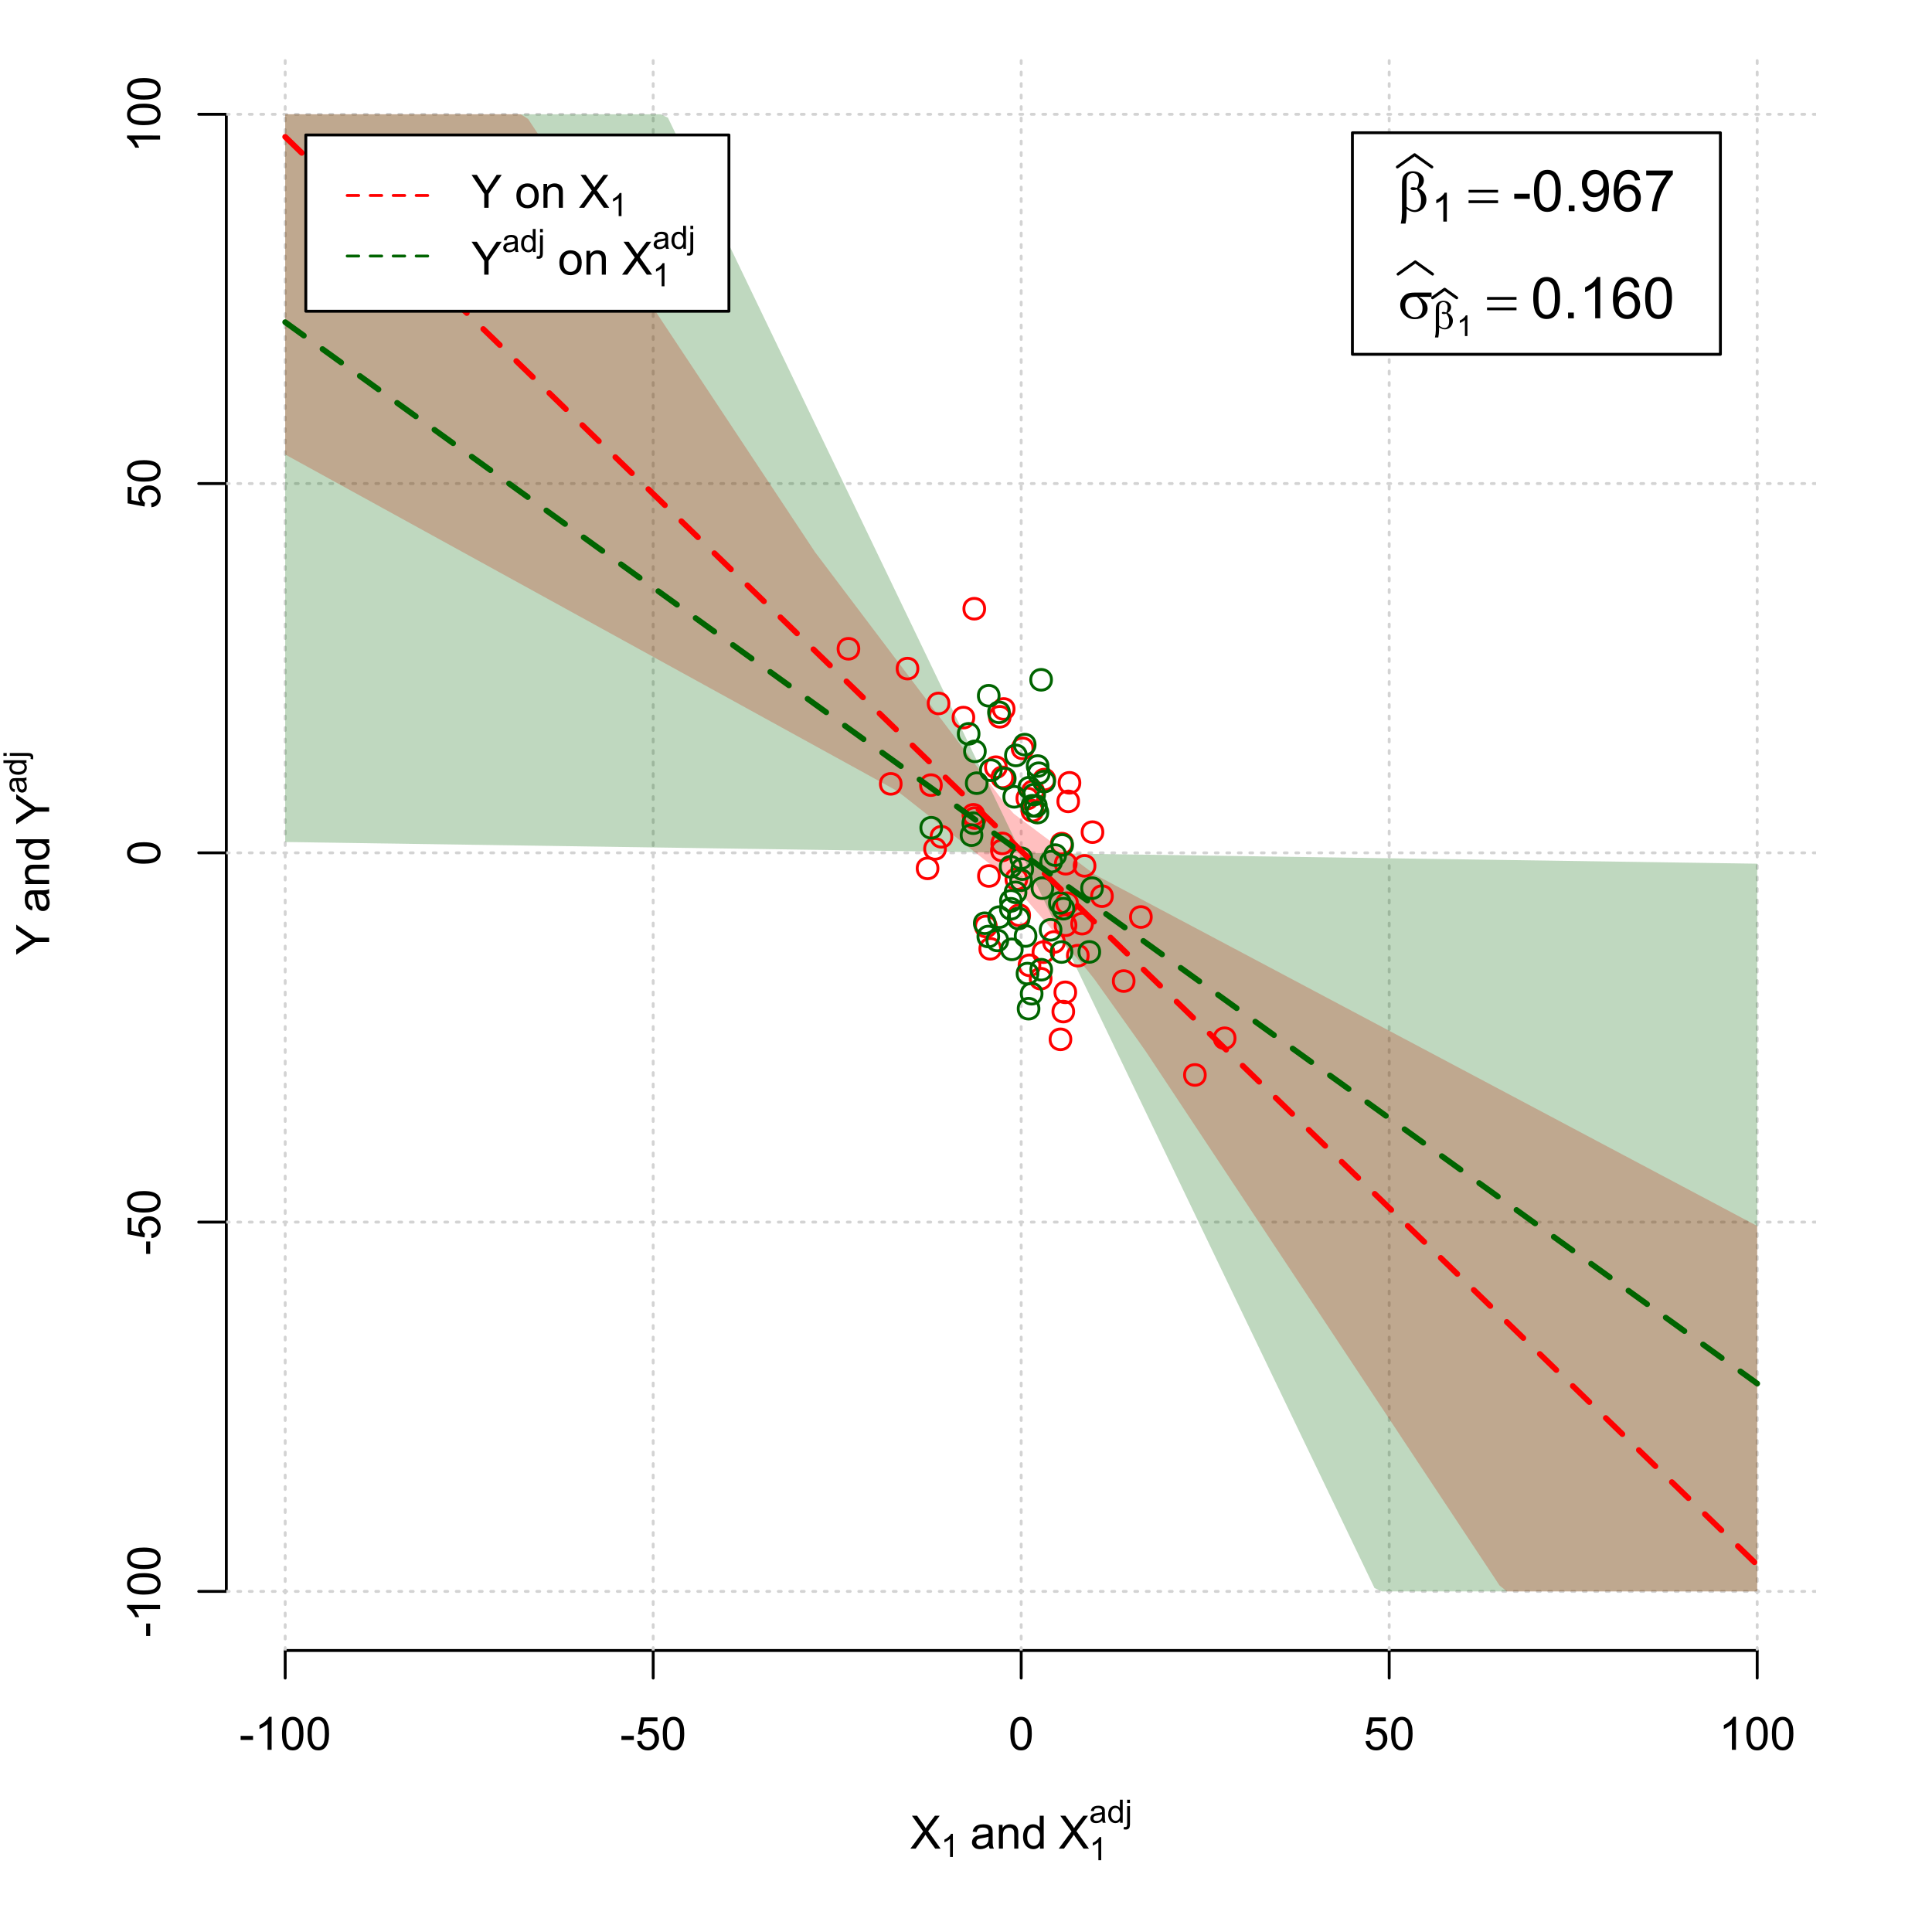 <?xml version="1.0" encoding="UTF-8"?>
<svg xmlns="http://www.w3.org/2000/svg" xmlns:xlink="http://www.w3.org/1999/xlink" width="504pt" height="504pt" viewBox="0 0 504 504" version="1.1">
<defs>
<g>
<symbol overflow="visible" id="glyph0-0">
<path style="stroke:none;" d="M 1.5 0 L 1.5 -7.5 L 7.5 -7.5 L 7.5 0 Z M 1.688 -0.188 L 7.312 -0.188 L 7.312 -7.312 L 1.688 -7.312 Z M 1.688 -0.188 "/>
</symbol>
<symbol overflow="visible" id="glyph0-1">
<path style="stroke:none;" d="M 0.055 0 L 3.375 -4.477 L 0.445 -8.59 L 1.797 -8.59 L 3.359 -6.387 C 3.68 -5.93 3.91 -5.578 4.047 -5.332 C 4.238 -5.645 4.465 -5.969 4.727 -6.312 L 6.457 -8.59 L 7.695 -8.59 L 4.676 -4.539 L 7.93 0 L 6.523 0 L 4.359 -3.062 C 4.238 -3.238 4.113 -3.43 3.984 -3.641 C 3.789 -3.324 3.652 -3.109 3.574 -2.992 L 1.418 0 Z M 0.055 0 "/>
</symbol>
<symbol overflow="visible" id="glyph0-2">
<path style="stroke:none;" d="M 4.852 -0.766 C 4.461 -0.434 4.082 -0.199 3.723 -0.062 C 3.355 0.074 2.969 0.141 2.562 0.141 C 1.875 0.141 1.352 -0.023 0.984 -0.359 C 0.617 -0.688 0.434 -1.117 0.434 -1.641 C 0.434 -1.945 0.5 -2.223 0.641 -2.473 C 0.777 -2.723 0.961 -2.926 1.188 -3.082 C 1.41 -3.234 1.664 -3.348 1.945 -3.43 C 2.152 -3.477 2.465 -3.531 2.883 -3.586 C 3.734 -3.688 4.359 -3.809 4.766 -3.949 C 4.766 -4.09 4.77 -4.18 4.77 -4.227 C 4.77 -4.648 4.668 -4.953 4.469 -5.133 C 4.199 -5.371 3.801 -5.488 3.27 -5.492 C 2.77 -5.488 2.402 -5.402 2.168 -5.23 C 1.934 -5.055 1.758 -4.746 1.648 -4.305 L 0.617 -4.445 C 0.707 -4.887 0.863 -5.242 1.078 -5.516 C 1.289 -5.781 1.598 -5.992 2.008 -6.141 C 2.41 -6.289 2.883 -6.363 3.422 -6.363 C 3.953 -6.363 4.383 -6.301 4.715 -6.176 C 5.047 -6.051 5.293 -5.891 5.449 -5.703 C 5.605 -5.512 5.715 -5.273 5.777 -4.984 C 5.809 -4.805 5.824 -4.48 5.828 -4.016 L 5.828 -2.609 C 5.824 -1.625 5.848 -1.004 5.895 -0.746 C 5.941 -0.484 6.031 -0.238 6.164 0 L 5.062 0 C 4.953 -0.219 4.883 -0.473 4.852 -0.766 Z M 4.766 -3.125 C 4.375 -2.965 3.801 -2.832 3.039 -2.727 C 2.605 -2.66 2.301 -2.59 2.121 -2.516 C 1.941 -2.434 1.801 -2.32 1.703 -2.172 C 1.605 -2.02 1.559 -1.852 1.559 -1.672 C 1.559 -1.387 1.664 -1.152 1.875 -0.969 C 2.086 -0.777 2.398 -0.684 2.812 -0.688 C 3.219 -0.684 3.578 -0.773 3.895 -0.953 C 4.211 -1.129 4.445 -1.371 4.594 -1.68 C 4.707 -1.918 4.762 -2.27 4.766 -2.734 Z M 4.766 -3.125 "/>
</symbol>
<symbol overflow="visible" id="glyph0-3">
<path style="stroke:none;" d="M 0.789 0 L 0.789 -6.223 L 1.742 -6.223 L 1.742 -5.336 C 2.195 -6.02 2.855 -6.363 3.719 -6.363 C 4.09 -6.363 4.434 -6.293 4.754 -6.16 C 5.066 -6.023 5.305 -5.848 5.461 -5.633 C 5.617 -5.41 5.727 -5.152 5.789 -4.852 C 5.828 -4.656 5.848 -4.312 5.848 -3.828 L 5.848 0 L 4.793 0 L 4.793 -3.785 C 4.793 -4.215 4.75 -4.535 4.668 -4.75 C 4.586 -4.961 4.441 -5.129 4.234 -5.258 C 4.023 -5.383 3.777 -5.449 3.5 -5.449 C 3.047 -5.449 2.66 -5.305 2.332 -5.02 C 2.004 -4.734 1.84 -4.195 1.844 -3.398 L 1.844 0 Z M 0.789 0 "/>
</symbol>
<symbol overflow="visible" id="glyph0-4">
<path style="stroke:none;" d="M 4.828 0 L 4.828 -0.785 C 4.43 -0.168 3.848 0.141 3.086 0.141 C 2.59 0.141 2.133 0.004 1.719 -0.27 C 1.297 -0.543 0.977 -0.922 0.75 -1.414 C 0.523 -1.898 0.41 -2.465 0.41 -3.105 C 0.41 -3.727 0.512 -4.289 0.719 -4.797 C 0.926 -5.301 1.238 -5.688 1.652 -5.957 C 2.066 -6.227 2.527 -6.363 3.039 -6.363 C 3.41 -6.363 3.746 -6.281 4.043 -6.125 C 4.336 -5.965 4.574 -5.762 4.758 -5.508 L 4.758 -8.59 L 5.805 -8.59 L 5.805 0 Z M 1.492 -3.105 C 1.488 -2.309 1.656 -1.711 1.996 -1.316 C 2.328 -0.922 2.727 -0.727 3.188 -0.727 C 3.648 -0.727 4.039 -0.914 4.359 -1.293 C 4.68 -1.668 4.84 -2.242 4.844 -3.016 C 4.84 -3.867 4.676 -4.492 4.352 -4.895 C 4.02 -5.289 3.617 -5.488 3.141 -5.492 C 2.672 -5.488 2.277 -5.297 1.965 -4.918 C 1.645 -4.531 1.488 -3.93 1.492 -3.105 Z M 1.492 -3.105 "/>
</symbol>
<symbol overflow="visible" id="glyph0-5">
<path style="stroke:none;" d="M 0.383 -2.578 L 0.383 -3.641 L 3.621 -3.641 L 3.621 -2.578 Z M 0.383 -2.578 "/>
</symbol>
<symbol overflow="visible" id="glyph0-6">
<path style="stroke:none;" d="M 4.469 0 L 3.414 0 L 3.414 -6.719 C 3.16 -6.477 2.828 -6.234 2.414 -5.996 C 2 -5.75 1.629 -5.57 1.305 -5.449 L 1.305 -6.469 C 1.895 -6.742 2.41 -7.078 2.852 -7.477 C 3.293 -7.871 3.605 -8.254 3.789 -8.625 L 4.469 -8.625 Z M 4.469 0 "/>
</symbol>
<symbol overflow="visible" id="glyph0-7">
<path style="stroke:none;" d="M 0.5 -4.234 C 0.496 -5.246 0.602 -6.062 0.812 -6.688 C 1.02 -7.305 1.328 -7.785 1.742 -8.121 C 2.148 -8.457 2.668 -8.625 3.297 -8.625 C 3.758 -8.625 4.164 -8.531 4.512 -8.348 C 4.855 -8.16 5.141 -7.891 5.371 -7.543 C 5.594 -7.191 5.773 -6.766 5.906 -6.266 C 6.035 -5.762 6.098 -5.086 6.102 -4.234 C 6.098 -3.227 5.996 -2.414 5.789 -1.797 C 5.578 -1.176 5.266 -0.695 4.859 -0.359 C 4.445 -0.02 3.926 0.145 3.297 0.148 C 2.465 0.145 1.816 -0.148 1.348 -0.742 C 0.781 -1.457 0.496 -2.621 0.5 -4.234 Z M 1.582 -4.234 C 1.582 -2.824 1.746 -1.887 2.074 -1.418 C 2.402 -0.949 2.809 -0.715 3.297 -0.719 C 3.777 -0.715 4.184 -0.949 4.52 -1.422 C 4.848 -1.887 5.016 -2.824 5.016 -4.234 C 5.016 -5.648 4.848 -6.59 4.52 -7.055 C 4.184 -7.516 3.773 -7.746 3.289 -7.75 C 2.801 -7.746 2.414 -7.543 2.125 -7.137 C 1.762 -6.613 1.582 -5.645 1.582 -4.234 Z M 1.582 -4.234 "/>
</symbol>
<symbol overflow="visible" id="glyph0-8">
<path style="stroke:none;" d="M 0.5 -2.25 L 1.605 -2.344 C 1.684 -1.805 1.871 -1.398 2.176 -1.125 C 2.473 -0.852 2.836 -0.715 3.258 -0.719 C 3.766 -0.715 4.195 -0.906 4.547 -1.293 C 4.898 -1.672 5.074 -2.18 5.074 -2.82 C 5.074 -3.414 4.902 -3.891 4.566 -4.242 C 4.227 -4.59 3.785 -4.762 3.242 -4.766 C 2.898 -4.762 2.594 -4.684 2.32 -4.531 C 2.047 -4.375 1.832 -4.176 1.676 -3.93 L 0.688 -4.062 L 1.516 -8.473 L 5.789 -8.473 L 5.789 -7.465 L 2.359 -7.465 L 1.898 -5.156 C 2.414 -5.516 2.953 -5.695 3.523 -5.695 C 4.27 -5.695 4.902 -5.434 5.422 -4.914 C 5.934 -4.395 6.191 -3.727 6.195 -2.914 C 6.191 -2.133 5.965 -1.461 5.516 -0.898 C 4.961 -0.199 4.211 0.145 3.258 0.148 C 2.477 0.145 1.836 -0.07 1.344 -0.508 C 0.844 -0.941 0.562 -1.523 0.5 -2.25 Z M 0.5 -2.25 "/>
</symbol>
<symbol overflow="visible" id="glyph0-9">
<path style="stroke:none;" d="M 3.344 0 L 3.344 -3.641 L 0.035 -8.59 L 1.418 -8.59 L 3.109 -6 C 3.418 -5.516 3.711 -5.031 3.984 -4.547 C 4.242 -4.992 4.555 -5.496 4.922 -6.062 L 6.586 -8.59 L 7.91 -8.59 L 4.484 -3.641 L 4.484 0 Z M 3.344 0 "/>
</symbol>
<symbol overflow="visible" id="glyph0-10">
<path style="stroke:none;" d=""/>
</symbol>
<symbol overflow="visible" id="glyph0-11">
<path style="stroke:none;" d="M 0.398 -3.109 C 0.398 -4.262 0.719 -5.117 1.359 -5.672 C 1.895 -6.133 2.547 -6.363 3.316 -6.363 C 4.172 -6.363 4.871 -6.082 5.414 -5.52 C 5.953 -4.957 6.223 -4.184 6.227 -3.199 C 6.223 -2.398 6.102 -1.766 5.867 -1.309 C 5.625 -0.848 5.277 -0.492 4.82 -0.238 C 4.359 0.016 3.859 0.141 3.316 0.141 C 2.441 0.141 1.734 -0.137 1.203 -0.695 C 0.664 -1.254 0.398 -2.059 0.398 -3.109 Z M 1.484 -3.109 C 1.48 -2.309 1.656 -1.711 2.004 -1.32 C 2.348 -0.922 2.785 -0.727 3.316 -0.727 C 3.84 -0.727 4.273 -0.926 4.621 -1.324 C 4.969 -1.723 5.145 -2.328 5.145 -3.148 C 5.145 -3.914 4.969 -4.496 4.617 -4.895 C 4.266 -5.289 3.832 -5.488 3.316 -5.492 C 2.785 -5.488 2.348 -5.293 2.004 -4.898 C 1.656 -4.5 1.48 -3.902 1.484 -3.109 Z M 1.484 -3.109 "/>
</symbol>
<symbol overflow="visible" id="glyph1-0">
<path style="stroke:none;" d="M 1.051 0 L 1.051 -5.25 L 5.25 -5.25 L 5.25 0 Z M 1.18 -0.133 L 5.117 -0.133 L 5.117 -5.117 L 1.18 -5.117 Z M 1.18 -0.133 "/>
</symbol>
<symbol overflow="visible" id="glyph1-1">
<path style="stroke:none;" d="M 3.129 0 L 2.391 0 L 2.391 -4.703 C 2.211 -4.531 1.977 -4.363 1.691 -4.195 C 1.398 -4.023 1.141 -3.895 0.914 -3.812 L 0.914 -4.527 C 1.328 -4.719 1.688 -4.953 1.996 -5.234 C 2.305 -5.508 2.523 -5.777 2.652 -6.039 L 3.129 -6.039 Z M 3.129 0 "/>
</symbol>
<symbol overflow="visible" id="glyph1-2">
<path style="stroke:none;" d="M 3.395 -0.539 C 3.117 -0.305 2.855 -0.137 2.605 -0.043 C 2.352 0.051 2.082 0.094 1.793 0.098 C 1.312 0.094 0.941 -0.02 0.688 -0.25 C 0.43 -0.48 0.305 -0.781 0.305 -1.148 C 0.305 -1.359 0.352 -1.551 0.449 -1.73 C 0.543 -1.902 0.668 -2.047 0.828 -2.156 C 0.984 -2.262 1.164 -2.34 1.363 -2.398 C 1.504 -2.434 1.723 -2.473 2.02 -2.512 C 2.609 -2.578 3.047 -2.664 3.336 -2.766 C 3.336 -2.867 3.34 -2.93 3.34 -2.957 C 3.34 -3.258 3.27 -3.469 3.129 -3.594 C 2.941 -3.758 2.66 -3.844 2.289 -3.844 C 1.941 -3.844 1.684 -3.781 1.52 -3.66 C 1.348 -3.535 1.227 -3.32 1.152 -3.016 L 0.43 -3.113 C 0.492 -3.418 0.602 -3.668 0.754 -3.863 C 0.902 -4.051 1.121 -4.199 1.406 -4.301 C 1.688 -4.402 2.016 -4.453 2.395 -4.453 C 2.766 -4.453 3.066 -4.406 3.301 -4.32 C 3.527 -4.23 3.699 -4.121 3.812 -3.992 C 3.918 -3.855 3.996 -3.691 4.043 -3.492 C 4.066 -3.363 4.078 -3.133 4.082 -2.809 L 4.082 -1.824 C 4.078 -1.137 4.094 -0.703 4.129 -0.523 C 4.156 -0.336 4.219 -0.164 4.316 0 L 3.543 0 C 3.465 -0.152 3.414 -0.332 3.395 -0.539 Z M 3.336 -2.188 C 3.062 -2.074 2.66 -1.98 2.129 -1.906 C 1.82 -1.859 1.605 -1.812 1.484 -1.758 C 1.355 -1.703 1.258 -1.621 1.191 -1.52 C 1.121 -1.41 1.09 -1.293 1.09 -1.168 C 1.09 -0.969 1.164 -0.805 1.312 -0.676 C 1.461 -0.543 1.68 -0.48 1.969 -0.48 C 2.25 -0.48 2.5 -0.539 2.727 -0.664 C 2.945 -0.785 3.109 -0.957 3.215 -1.176 C 3.293 -1.34 3.332 -1.586 3.336 -1.914 Z M 3.336 -2.188 "/>
</symbol>
<symbol overflow="visible" id="glyph1-3">
<path style="stroke:none;" d="M 3.379 0 L 3.379 -0.551 C 3.102 -0.121 2.695 0.094 2.16 0.098 C 1.812 0.094 1.492 0 1.203 -0.188 C 0.906 -0.379 0.68 -0.645 0.523 -0.988 C 0.359 -1.328 0.281 -1.723 0.285 -2.172 C 0.281 -2.605 0.355 -3 0.504 -3.355 C 0.648 -3.707 0.863 -3.977 1.156 -4.168 C 1.441 -4.355 1.766 -4.453 2.129 -4.453 C 2.387 -4.453 2.621 -4.395 2.828 -4.285 C 3.031 -4.172 3.199 -4.031 3.332 -3.855 L 3.332 -6.012 L 4.066 -6.012 L 4.066 0 Z M 1.047 -2.172 C 1.043 -1.613 1.16 -1.195 1.398 -0.922 C 1.629 -0.641 1.906 -0.504 2.23 -0.508 C 2.551 -0.504 2.824 -0.637 3.051 -0.902 C 3.273 -1.168 3.387 -1.57 3.391 -2.113 C 3.387 -2.707 3.273 -3.145 3.047 -3.426 C 2.816 -3.703 2.531 -3.844 2.199 -3.844 C 1.867 -3.844 1.594 -3.707 1.375 -3.441 C 1.152 -3.168 1.043 -2.746 1.047 -2.172 Z M 1.047 -2.172 "/>
</symbol>
<symbol overflow="visible" id="glyph1-4">
<path style="stroke:none;" d="M 0.551 -5.156 L 0.551 -6.012 L 1.289 -6.012 L 1.289 -5.156 Z M -0.387 1.691 L -0.246 1.062 C -0.098 1.098 0.016 1.117 0.102 1.121 C 0.25 1.117 0.363 1.066 0.438 0.969 C 0.512 0.867 0.551 0.621 0.551 0.223 L 0.551 -4.355 L 1.289 -4.355 L 1.289 0.238 C 1.289 0.773 1.219 1.148 1.078 1.359 C 0.898 1.633 0.602 1.77 0.191 1.77 C -0.008 1.77 -0.199 1.742 -0.387 1.691 Z M -0.387 1.691 "/>
</symbol>
<symbol overflow="visible" id="glyph2-0">
<path style="stroke:none;" d="M 0.602 0 L 0.602 -7.5 L 6.602 -7.5 L 6.602 0 Z M 0.789 -0.188 L 6.414 -0.188 L 6.414 -7.312 L 0.789 -7.312 Z M 0.789 -0.188 "/>
</symbol>
<symbol overflow="visible" id="glyph2-1">
<path style="stroke:none;" d=""/>
</symbol>
<symbol overflow="visible" id="glyph3-0">
<path style="stroke:none;" d="M 0 -1.5 L -7.5 -1.5 L -7.5 -7.5 L 0 -7.5 Z M -0.188 -1.688 L -0.188 -7.312 L -7.312 -7.312 L -7.312 -1.688 Z M -0.188 -1.688 "/>
</symbol>
<symbol overflow="visible" id="glyph3-1">
<path style="stroke:none;" d="M 0 -3.344 L -3.641 -3.348 L -8.59 -0.035 L -8.59 -1.418 L -6 -3.113 C -5.516 -3.422 -5.031 -3.715 -4.547 -3.984 C -4.992 -4.242 -5.496 -4.555 -6.062 -4.922 L -8.59 -6.586 L -8.59 -7.91 L -3.637 -4.484 L 0 -4.484 Z M 0 -3.344 "/>
</symbol>
<symbol overflow="visible" id="glyph3-2">
<path style="stroke:none;" d="M -0.766 -4.852 C -0.434 -4.461 -0.199 -4.082 -0.062 -3.723 C 0.074 -3.355 0.141 -2.969 0.141 -2.562 C 0.141 -1.875 -0.023 -1.352 -0.359 -0.984 C -0.688 -0.617 -1.117 -0.434 -1.641 -0.434 C -1.945 -0.434 -2.223 -0.5 -2.473 -0.641 C -2.723 -0.777 -2.926 -0.961 -3.082 -1.188 C -3.234 -1.41 -3.348 -1.664 -3.43 -1.945 C -3.477 -2.152 -3.531 -2.465 -3.586 -2.883 C -3.688 -3.734 -3.809 -4.359 -3.949 -4.766 C -4.09 -4.766 -4.18 -4.77 -4.227 -4.77 C -4.648 -4.77 -4.953 -4.668 -5.133 -4.469 C -5.371 -4.199 -5.488 -3.801 -5.492 -3.27 C -5.488 -2.773 -5.402 -2.406 -5.23 -2.172 C -5.055 -1.934 -4.746 -1.758 -4.305 -1.648 L -4.445 -0.617 C -4.887 -0.707 -5.242 -0.863 -5.516 -1.078 C -5.781 -1.293 -5.992 -1.602 -6.141 -2.012 C -6.289 -2.414 -6.363 -2.887 -6.363 -3.422 C -6.363 -3.953 -6.301 -4.383 -6.176 -4.715 C -6.051 -5.047 -5.891 -5.293 -5.703 -5.449 C -5.512 -5.605 -5.273 -5.715 -4.984 -5.777 C -4.805 -5.809 -4.48 -5.824 -4.016 -5.828 L -2.605 -5.828 C -1.625 -5.824 -1.004 -5.848 -0.746 -5.895 C -0.48 -5.941 -0.234 -6.031 0 -6.164 L 0 -5.062 C -0.219 -4.953 -0.473 -4.883 -0.766 -4.852 Z M -3.121 -4.766 C -2.961 -4.375 -2.828 -3.801 -2.727 -3.039 C -2.66 -2.605 -2.59 -2.301 -2.516 -2.121 C -2.434 -1.941 -2.32 -1.801 -2.172 -1.703 C -2.02 -1.605 -1.852 -1.559 -1.672 -1.559 C -1.387 -1.559 -1.152 -1.664 -0.965 -1.875 C -0.773 -2.086 -0.68 -2.398 -0.684 -2.812 C -0.68 -3.219 -0.77 -3.578 -0.949 -3.895 C -1.129 -4.211 -1.371 -4.445 -1.68 -4.594 C -1.918 -4.707 -2.27 -4.762 -2.734 -4.766 Z M -3.121 -4.766 "/>
</symbol>
<symbol overflow="visible" id="glyph3-3">
<path style="stroke:none;" d="M 0 -0.789 L -6.223 -0.793 L -6.223 -1.742 L -5.336 -1.742 C -6.02 -2.195 -6.363 -2.855 -6.363 -3.723 C -6.363 -4.09 -6.293 -4.434 -6.16 -4.754 C -6.023 -5.066 -5.848 -5.305 -5.633 -5.461 C -5.41 -5.617 -5.152 -5.727 -4.852 -5.789 C -4.656 -5.828 -4.312 -5.848 -3.824 -5.848 L 0 -5.848 L 0 -4.793 L -3.785 -4.793 C -4.215 -4.793 -4.535 -4.75 -4.75 -4.668 C -4.961 -4.586 -5.129 -4.441 -5.258 -4.234 C -5.383 -4.023 -5.449 -3.777 -5.449 -3.5 C -5.449 -3.047 -5.305 -2.66 -5.02 -2.336 C -4.734 -2.008 -4.195 -1.844 -3.398 -1.848 L 0 -1.844 Z M 0 -0.789 "/>
</symbol>
<symbol overflow="visible" id="glyph3-4">
<path style="stroke:none;" d="M 0 -4.828 L -0.785 -4.828 C -0.168 -4.43 0.141 -3.848 0.141 -3.086 C 0.141 -2.59 0.004 -2.133 -0.27 -1.719 C -0.543 -1.297 -0.922 -0.977 -1.414 -0.75 C -1.898 -0.523 -2.465 -0.41 -3.105 -0.41 C -3.727 -0.41 -4.289 -0.512 -4.797 -0.719 C -5.301 -0.926 -5.688 -1.238 -5.957 -1.652 C -6.227 -2.066 -6.363 -2.527 -6.363 -3.043 C -6.363 -3.414 -6.281 -3.75 -6.125 -4.043 C -5.965 -4.336 -5.762 -4.574 -5.508 -4.758 L -8.59 -4.758 L -8.59 -5.809 L 0 -5.805 Z M -3.105 -1.496 C -2.309 -1.492 -1.711 -1.66 -1.316 -1.996 C -0.922 -2.328 -0.727 -2.727 -0.727 -3.188 C -0.727 -3.648 -0.914 -4.039 -1.289 -4.359 C -1.664 -4.68 -2.238 -4.84 -3.016 -4.844 C -3.867 -4.84 -4.492 -4.676 -4.895 -4.352 C -5.289 -4.023 -5.488 -3.621 -5.492 -3.141 C -5.488 -2.672 -5.297 -2.277 -4.918 -1.965 C -4.531 -1.648 -3.93 -1.492 -3.105 -1.496 Z M -3.105 -1.496 "/>
</symbol>
<symbol overflow="visible" id="glyph3-5">
<path style="stroke:none;" d="M -2.578 -0.383 L -3.641 -0.383 L -3.641 -3.621 L -2.578 -3.621 Z M -2.578 -0.383 "/>
</symbol>
<symbol overflow="visible" id="glyph3-6">
<path style="stroke:none;" d="M 0 -4.469 L 0 -3.414 L -6.719 -3.418 C -6.477 -3.16 -6.234 -2.828 -5.996 -2.418 C -5.75 -2.004 -5.57 -1.633 -5.449 -1.309 L -6.469 -1.309 C -6.742 -1.895 -7.078 -2.41 -7.477 -2.852 C -7.871 -3.293 -8.254 -3.605 -8.625 -3.793 L -8.625 -4.473 Z M 0 -4.469 "/>
</symbol>
<symbol overflow="visible" id="glyph3-7">
<path style="stroke:none;" d="M -4.234 -0.5 C -5.246 -0.496 -6.062 -0.602 -6.688 -0.812 C -7.305 -1.02 -7.785 -1.328 -8.121 -1.742 C -8.457 -2.152 -8.625 -2.672 -8.625 -3.301 C -8.625 -3.758 -8.531 -4.164 -8.348 -4.512 C -8.16 -4.859 -7.891 -5.145 -7.543 -5.371 C -7.191 -5.594 -6.766 -5.773 -6.266 -5.906 C -5.762 -6.035 -5.086 -6.098 -4.234 -6.102 C -3.223 -6.098 -2.41 -5.996 -1.793 -5.789 C -1.176 -5.578 -0.695 -5.266 -0.359 -4.859 C -0.02 -4.445 0.145 -3.926 0.148 -3.297 C 0.145 -2.465 -0.148 -1.816 -0.742 -1.348 C -1.457 -0.781 -2.621 -0.496 -4.234 -0.5 Z M -4.234 -1.582 C -2.824 -1.582 -1.887 -1.746 -1.418 -2.074 C -0.949 -2.402 -0.715 -2.809 -0.719 -3.297 C -0.715 -3.777 -0.949 -4.184 -1.422 -4.52 C -1.887 -4.848 -2.824 -5.016 -4.234 -5.016 C -5.648 -5.016 -6.59 -4.848 -7.055 -4.52 C -7.516 -4.188 -7.746 -3.777 -7.75 -3.289 C -7.746 -2.801 -7.543 -2.414 -7.137 -2.129 C -6.613 -1.762 -5.645 -1.582 -4.234 -1.582 Z M -4.234 -1.582 "/>
</symbol>
<symbol overflow="visible" id="glyph3-8">
<path style="stroke:none;" d="M -2.25 -0.5 L -2.344 -1.605 C -1.805 -1.684 -1.398 -1.871 -1.125 -2.176 C -0.852 -2.473 -0.715 -2.836 -0.719 -3.258 C -0.715 -3.766 -0.906 -4.195 -1.293 -4.547 C -1.672 -4.898 -2.18 -5.074 -2.816 -5.074 C -3.414 -5.074 -3.891 -4.902 -4.242 -4.566 C -4.59 -4.227 -4.762 -3.785 -4.766 -3.242 C -4.762 -2.898 -4.684 -2.594 -4.531 -2.32 C -4.375 -2.047 -4.176 -1.832 -3.93 -1.676 L -4.062 -0.688 L -8.473 -1.52 L -8.473 -5.789 L -7.465 -5.789 L -7.465 -2.363 L -5.156 -1.898 C -5.516 -2.414 -5.695 -2.953 -5.695 -3.523 C -5.695 -4.27 -5.434 -4.902 -4.914 -5.422 C -4.395 -5.934 -3.727 -6.191 -2.91 -6.195 C -2.133 -6.191 -1.461 -5.965 -0.895 -5.516 C -0.199 -4.961 0.145 -4.211 0.148 -3.258 C 0.145 -2.477 -0.07 -1.836 -0.508 -1.344 C -0.941 -0.848 -1.523 -0.566 -2.25 -0.5 Z M -2.25 -0.5 "/>
</symbol>
<symbol overflow="visible" id="glyph4-0">
<path style="stroke:none;" d="M 0 -0.602 L -7.5 -0.605 L -7.5 -6.605 L 0 -6.602 Z M -0.188 -0.789 L -0.188 -6.414 L -7.312 -6.418 L -7.312 -0.793 Z M -0.188 -0.789 "/>
</symbol>
<symbol overflow="visible" id="glyph4-1">
<path style="stroke:none;" d=""/>
</symbol>
<symbol overflow="visible" id="glyph5-0">
<path style="stroke:none;" d="M 0 -1.051 L -5.25 -1.051 L -5.25 -5.25 L 0 -5.25 Z M -0.133 -1.18 L -0.133 -5.117 L -5.117 -5.117 L -5.117 -1.18 Z M -0.133 -1.18 "/>
</symbol>
<symbol overflow="visible" id="glyph5-1">
<path style="stroke:none;" d="M -0.539 -3.395 C -0.305 -3.117 -0.137 -2.855 -0.043 -2.605 C 0.051 -2.352 0.094 -2.082 0.098 -1.793 C 0.094 -1.312 -0.02 -0.941 -0.25 -0.688 C -0.48 -0.43 -0.781 -0.305 -1.148 -0.305 C -1.359 -0.305 -1.551 -0.352 -1.73 -0.449 C -1.902 -0.543 -2.047 -0.668 -2.156 -0.828 C -2.262 -0.984 -2.34 -1.164 -2.398 -1.363 C -2.434 -1.504 -2.473 -1.723 -2.512 -2.02 C -2.578 -2.609 -2.664 -3.047 -2.766 -3.336 C -2.867 -3.336 -2.93 -3.34 -2.957 -3.34 C -3.258 -3.34 -3.469 -3.27 -3.594 -3.129 C -3.758 -2.941 -3.844 -2.66 -3.844 -2.289 C -3.844 -1.941 -3.781 -1.684 -3.66 -1.52 C -3.535 -1.352 -3.32 -1.23 -3.016 -1.152 L -3.113 -0.43 C -3.418 -0.492 -3.668 -0.602 -3.863 -0.754 C -4.051 -0.902 -4.199 -1.121 -4.301 -1.406 C -4.402 -1.688 -4.453 -2.016 -4.453 -2.395 C -4.453 -2.766 -4.406 -3.066 -4.32 -3.301 C -4.23 -3.527 -4.121 -3.699 -3.992 -3.812 C -3.855 -3.918 -3.691 -3.996 -3.492 -4.043 C -3.363 -4.066 -3.133 -4.078 -2.809 -4.082 L -1.824 -4.082 C -1.137 -4.078 -0.703 -4.094 -0.523 -4.129 C -0.336 -4.156 -0.164 -4.219 0 -4.316 L 0 -3.543 C -0.152 -3.465 -0.332 -3.414 -0.539 -3.395 Z M -2.188 -3.336 C -2.074 -3.062 -1.98 -2.66 -1.906 -2.129 C -1.859 -1.82 -1.812 -1.605 -1.758 -1.484 C -1.703 -1.355 -1.621 -1.258 -1.52 -1.191 C -1.41 -1.121 -1.293 -1.09 -1.168 -1.09 C -0.969 -1.09 -0.805 -1.164 -0.676 -1.312 C -0.543 -1.461 -0.48 -1.68 -0.48 -1.969 C -0.48 -2.25 -0.539 -2.5 -0.664 -2.727 C -0.785 -2.945 -0.957 -3.109 -1.176 -3.215 C -1.34 -3.293 -1.586 -3.332 -1.914 -3.336 Z M -2.188 -3.336 "/>
</symbol>
<symbol overflow="visible" id="glyph5-2">
<path style="stroke:none;" d="M 0 -3.379 L -0.551 -3.379 C -0.121 -3.102 0.094 -2.695 0.098 -2.16 C 0.094 -1.812 0 -1.492 -0.188 -1.203 C -0.379 -0.906 -0.645 -0.684 -0.988 -0.527 C -1.328 -0.367 -1.723 -0.285 -2.172 -0.289 C -2.605 -0.285 -3 -0.359 -3.355 -0.504 C -3.707 -0.648 -3.977 -0.863 -4.168 -1.156 C -4.355 -1.441 -4.453 -1.766 -4.453 -2.129 C -4.453 -2.387 -4.395 -2.621 -4.285 -2.828 C -4.172 -3.031 -4.031 -3.199 -3.855 -3.332 L -6.012 -3.332 L -6.012 -4.066 L 0 -4.066 Z M -2.172 -1.047 C -1.613 -1.043 -1.195 -1.16 -0.922 -1.398 C -0.641 -1.629 -0.504 -1.906 -0.508 -2.23 C -0.504 -2.551 -0.637 -2.824 -0.902 -3.051 C -1.168 -3.273 -1.57 -3.387 -2.113 -3.391 C -2.707 -3.387 -3.145 -3.273 -3.426 -3.047 C -3.703 -2.816 -3.844 -2.531 -3.844 -2.199 C -3.844 -1.867 -3.707 -1.594 -3.441 -1.375 C -3.168 -1.152 -2.746 -1.043 -2.172 -1.047 Z M -2.172 -1.047 "/>
</symbol>
<symbol overflow="visible" id="glyph5-3">
<path style="stroke:none;" d="M -5.156 -0.551 L -6.012 -0.551 L -6.012 -1.289 L -5.156 -1.289 Z M 1.691 0.387 L 1.062 0.246 C 1.098 0.098 1.117 -0.016 1.121 -0.102 C 1.117 -0.25 1.066 -0.363 0.969 -0.438 C 0.867 -0.512 0.621 -0.551 0.223 -0.551 L -4.355 -0.551 L -4.355 -1.289 L 0.238 -1.289 C 0.773 -1.289 1.148 -1.219 1.359 -1.078 C 1.633 -0.898 1.77 -0.602 1.77 -0.191 C 1.77 0.008 1.742 0.199 1.691 0.387 Z M 1.691 0.387 "/>
</symbol>
<symbol overflow="visible" id="glyph6-0">
<path style="stroke:none;" d="M 0.754 0 L 0.754 -9.375 L 8.254 -9.375 L 8.254 0 Z M 0.988 -0.234 L 8.02 -0.234 L 8.02 -9.141 L 0.988 -9.141 Z M 0.988 -0.234 "/>
</symbol>
<symbol overflow="visible" id="glyph6-1">
<path style="stroke:none;" d="M 2.418 -0.57 L 2.418 0.668 C 2.414 1.457 2.316 2.312 2.125 3.238 L 0.887 3.238 C 1.016 2.629 1.094 2.215 1.121 2 C 1.18 1.312 1.211 0.812 1.215 0.5 L 1.215 -6.988 C 1.211 -7.859 1.297 -8.508 1.473 -8.93 C 1.645 -9.352 1.957 -9.703 2.41 -9.988 C 2.859 -10.27 3.402 -10.41 4.035 -10.414 C 4.906 -10.41 5.605 -10.176 6.129 -9.711 C 6.652 -9.238 6.914 -8.684 6.914 -8.043 C 6.914 -7.625 6.805 -7.23 6.594 -6.855 C 6.379 -6.48 6.051 -6.156 5.609 -5.891 C 6.914 -5.262 7.57 -4.289 7.574 -2.973 C 7.57 -2.383 7.434 -1.836 7.164 -1.332 C 6.887 -0.82 6.512 -0.434 6.035 -0.172 C 5.555 0.094 5.059 0.223 4.555 0.227 C 4.227 0.223 3.906 0.168 3.586 0.059 C 3.266 -0.051 2.875 -0.258 2.418 -0.57 Z M 2.418 -1.148 C 2.891 -0.816 3.305 -0.578 3.656 -0.434 C 3.918 -0.324 4.18 -0.27 4.445 -0.27 C 4.938 -0.27 5.352 -0.473 5.688 -0.879 C 6.02 -1.285 6.188 -1.93 6.188 -2.82 C 6.188 -3.375 6.105 -3.863 5.949 -4.281 C 5.785 -4.695 5.508 -5.152 5.113 -5.656 C 4.773 -5.539 4.484 -5.484 4.242 -5.484 C 3.945 -5.484 3.738 -5.527 3.621 -5.617 C 3.5 -5.703 3.438 -5.797 3.441 -5.902 C 3.438 -5.992 3.484 -6.078 3.578 -6.152 C 3.668 -6.223 3.816 -6.258 4.027 -6.262 C 4.262 -6.258 4.625 -6.195 5.113 -6.07 C 5.453 -6.75 5.625 -7.391 5.625 -8 C 5.625 -8.609 5.473 -9.086 5.172 -9.426 C 4.867 -9.758 4.492 -9.926 4.043 -9.93 C 3.477 -9.926 3.035 -9.688 2.727 -9.215 C 2.516 -8.895 2.414 -8.383 2.418 -7.684 Z M 2.418 -1.148 "/>
</symbol>
<symbol overflow="visible" id="glyph6-2">
<path style="stroke:none;" d="M 0.27 -5.559 L 7.961 -5.559 L 7.961 -4.848 L 0.27 -4.848 Z M 0.27 -2.828 L 7.961 -2.828 L 7.961 -2.102 L 0.27 -2.102 Z M 0.27 -2.828 "/>
</symbol>
<symbol overflow="visible" id="glyph6-3">
<path style="stroke:none;" d="M 8.746 -5.602 L 5.465 -5.602 C 6.199 -5.191 6.758 -4.734 7.141 -4.238 C 7.52 -3.738 7.711 -3.164 7.711 -2.512 C 7.711 -1.758 7.406 -1.113 6.801 -0.578 C 6.195 -0.043 5.387 0.223 4.371 0.227 C 3.301 0.223 2.398 -0.137 1.668 -0.863 C 0.934 -1.59 0.566 -2.469 0.57 -3.5 C 0.566 -4.117 0.723 -4.68 1.031 -5.184 C 1.336 -5.688 1.723 -6.066 2.199 -6.324 C 2.668 -6.578 3.391 -6.707 4.367 -6.711 L 8.746 -6.711 Z M 4.914 -5.602 C 4.707 -5.605 4.551 -5.605 4.445 -5.609 C 3.566 -5.605 2.918 -5.41 2.5 -5.023 C 2.074 -4.629 1.863 -4.078 1.867 -3.367 C 1.863 -2.434 2.113 -1.684 2.621 -1.117 C 3.121 -0.551 3.719 -0.27 4.41 -0.27 C 4.984 -0.27 5.457 -0.473 5.828 -0.887 C 6.199 -1.297 6.387 -1.895 6.387 -2.672 C 6.387 -3.797 5.895 -4.773 4.914 -5.602 Z M 4.914 -5.602 "/>
</symbol>
<symbol overflow="visible" id="glyph7-0">
<path style="stroke:none;" d="M 1.312 0 L 1.312 -6.562 L 6.562 -6.562 L 6.562 0 Z M 1.477 -0.164 L 6.398 -0.164 L 6.398 -6.398 L 1.477 -6.398 Z M 1.477 -0.164 "/>
</symbol>
<symbol overflow="visible" id="glyph7-1">
<path style="stroke:none;" d="M 3.91 0 L 2.988 0 L 2.988 -5.879 C 2.766 -5.664 2.473 -5.453 2.113 -5.242 C 1.75 -5.027 1.426 -4.871 1.145 -4.77 L 1.145 -5.66 C 1.656 -5.902 2.109 -6.195 2.496 -6.539 C 2.883 -6.883 3.156 -7.219 3.316 -7.547 L 3.91 -7.547 Z M 3.91 0 "/>
</symbol>
<symbol overflow="visible" id="glyph8-0">
<path style="stroke:none;" d="M 1.875 0 L 1.875 -9.375 L 9.375 -9.375 L 9.375 0 Z M 2.109 -0.234 L 9.141 -0.234 L 9.141 -9.141 L 2.109 -9.141 Z M 2.109 -0.234 "/>
</symbol>
<symbol overflow="visible" id="glyph8-1">
<path style="stroke:none;" d="M 0.477 -3.223 L 0.477 -4.547 L 4.527 -4.547 L 4.527 -3.223 Z M 0.477 -3.223 "/>
</symbol>
<symbol overflow="visible" id="glyph8-2">
<path style="stroke:none;" d="M 0.621 -5.297 C 0.621 -6.562 0.75 -7.582 1.012 -8.359 C 1.273 -9.133 1.664 -9.73 2.18 -10.152 C 2.695 -10.57 3.344 -10.781 4.125 -10.781 C 4.699 -10.781 5.203 -10.664 5.641 -10.434 C 6.074 -10.199 6.434 -9.863 6.715 -9.43 C 6.996 -8.988 7.219 -8.457 7.383 -7.832 C 7.543 -7.203 7.621 -6.359 7.625 -5.297 C 7.621 -4.035 7.492 -3.016 7.234 -2.246 C 6.973 -1.469 6.586 -0.871 6.074 -0.449 C 5.559 -0.027 4.91 0.18 4.125 0.184 C 3.086 0.18 2.27 -0.188 1.684 -0.93 C 0.973 -1.82 0.621 -3.277 0.621 -5.297 Z M 1.977 -5.297 C 1.973 -3.531 2.18 -2.355 2.594 -1.777 C 3.004 -1.191 3.516 -0.902 4.125 -0.902 C 4.727 -0.902 5.234 -1.195 5.648 -1.781 C 6.062 -2.367 6.27 -3.539 6.27 -5.297 C 6.27 -7.062 6.062 -8.234 5.648 -8.816 C 5.234 -9.398 4.719 -9.691 4.109 -9.691 C 3.5 -9.691 3.02 -9.434 2.66 -8.922 C 2.203 -8.262 1.973 -7.055 1.977 -5.297 Z M 1.977 -5.297 "/>
</symbol>
<symbol overflow="visible" id="glyph8-3">
<path style="stroke:none;" d="M 1.363 0 L 1.363 -1.5 L 2.863 -1.5 L 2.863 0 Z M 1.363 0 "/>
</symbol>
<symbol overflow="visible" id="glyph8-4">
<path style="stroke:none;" d="M 0.82 -2.484 L 2.086 -2.602 C 2.195 -2.004 2.398 -1.57 2.703 -1.305 C 3 -1.035 3.391 -0.902 3.867 -0.902 C 4.273 -0.902 4.629 -0.992 4.934 -1.18 C 5.238 -1.359 5.488 -1.609 5.684 -1.922 C 5.879 -2.23 6.039 -2.648 6.172 -3.176 C 6.301 -3.703 6.367 -4.238 6.371 -4.789 C 6.367 -4.844 6.367 -4.934 6.363 -5.055 C 6.098 -4.629 5.738 -4.289 5.285 -4.031 C 4.828 -3.77 4.332 -3.637 3.801 -3.641 C 2.91 -3.637 2.156 -3.961 1.543 -4.605 C 0.926 -5.25 0.621 -6.098 0.621 -7.156 C 0.621 -8.242 0.941 -9.121 1.582 -9.785 C 2.223 -10.449 3.027 -10.781 4 -10.781 C 4.695 -10.781 5.332 -10.59 5.914 -10.215 C 6.488 -9.836 6.93 -9.301 7.23 -8.609 C 7.531 -7.91 7.68 -6.906 7.684 -5.59 C 7.68 -4.215 7.531 -3.121 7.234 -2.309 C 6.934 -1.496 6.492 -0.875 5.906 -0.453 C 5.316 -0.027 4.625 0.18 3.836 0.184 C 2.996 0.18 2.309 -0.051 1.777 -0.516 C 1.242 -0.98 0.926 -1.637 0.82 -2.484 Z M 6.219 -7.223 C 6.215 -7.977 6.016 -8.578 5.613 -9.023 C 5.207 -9.469 4.723 -9.691 4.16 -9.691 C 3.574 -9.691 3.062 -9.449 2.629 -8.973 C 2.191 -8.488 1.973 -7.871 1.977 -7.113 C 1.973 -6.426 2.18 -5.867 2.594 -5.445 C 3.004 -5.016 3.516 -4.805 4.125 -4.805 C 4.734 -4.805 5.234 -5.016 5.629 -5.445 C 6.02 -5.867 6.215 -6.461 6.219 -7.223 Z M 6.219 -7.223 "/>
</symbol>
<symbol overflow="visible" id="glyph8-5">
<path style="stroke:none;" d="M 7.465 -8.109 L 6.152 -8.004 C 6.035 -8.52 5.867 -8.895 5.656 -9.133 C 5.297 -9.504 4.859 -9.691 4.336 -9.695 C 3.914 -9.691 3.543 -9.574 3.23 -9.344 C 2.812 -9.039 2.488 -8.598 2.25 -8.02 C 2.008 -7.438 1.883 -6.609 1.875 -5.539 C 2.191 -6.016 2.578 -6.375 3.039 -6.613 C 3.496 -6.844 3.977 -6.961 4.484 -6.965 C 5.359 -6.961 6.109 -6.637 6.727 -5.992 C 7.344 -5.344 7.652 -4.508 7.652 -3.484 C 7.652 -2.809 7.504 -2.184 7.215 -1.605 C 6.922 -1.027 6.523 -0.582 6.02 -0.277 C 5.508 0.031 4.934 0.18 4.293 0.184 C 3.191 0.18 2.293 -0.219 1.602 -1.027 C 0.906 -1.832 0.562 -3.164 0.562 -5.023 C 0.562 -7.094 0.945 -8.605 1.715 -9.551 C 2.383 -10.371 3.285 -10.781 4.418 -10.781 C 5.262 -10.781 5.953 -10.543 6.492 -10.07 C 7.031 -9.594 7.355 -8.941 7.465 -8.109 Z M 2.078 -3.48 C 2.074 -3.023 2.172 -2.586 2.367 -2.176 C 2.562 -1.758 2.832 -1.441 3.18 -1.227 C 3.523 -1.008 3.887 -0.902 4.27 -0.902 C 4.824 -0.902 5.301 -1.125 5.703 -1.574 C 6.102 -2.023 6.305 -2.633 6.305 -3.406 C 6.305 -4.145 6.105 -4.73 5.711 -5.16 C 5.316 -5.586 4.82 -5.801 4.219 -5.801 C 3.621 -5.801 3.113 -5.586 2.699 -5.16 C 2.281 -4.73 2.074 -4.172 2.078 -3.48 Z M 2.078 -3.48 "/>
</symbol>
<symbol overflow="visible" id="glyph8-6">
<path style="stroke:none;" d="M 0.711 -9.332 L 0.711 -10.598 L 7.66 -10.598 L 7.66 -9.574 C 6.973 -8.844 6.297 -7.875 5.629 -6.672 C 4.953 -5.465 4.434 -4.227 4.07 -2.953 C 3.805 -2.055 3.637 -1.07 3.566 0 L 2.211 0 C 2.223 -0.844 2.391 -1.863 2.711 -3.059 C 3.027 -4.254 3.48 -5.406 4.074 -6.52 C 4.664 -7.629 5.297 -8.566 5.969 -9.332 Z M 0.711 -9.332 "/>
</symbol>
<symbol overflow="visible" id="glyph8-7">
<path style="stroke:none;" d="M 5.59 0 L 4.27 0 L 4.27 -8.402 C 3.949 -8.098 3.531 -7.793 3.02 -7.492 C 2.504 -7.188 2.043 -6.961 1.633 -6.812 L 1.633 -8.086 C 2.367 -8.43 3.012 -8.848 3.566 -9.344 C 4.117 -9.836 4.508 -10.316 4.738 -10.781 L 5.59 -10.781 Z M 5.59 0 "/>
</symbol>
<symbol overflow="visible" id="glyph9-0">
<path style="stroke:none;" d="M 0.527 0 L 0.527 -6.562 L 5.777 -6.562 L 5.777 0 Z M 0.691 -0.164 L 5.613 -0.164 L 5.613 -6.398 L 0.691 -6.398 Z M 0.691 -0.164 "/>
</symbol>
<symbol overflow="visible" id="glyph9-1">
<path style="stroke:none;" d="M 1.691 -0.398 L 1.691 0.465 C 1.688 1.016 1.621 1.617 1.488 2.266 L 0.621 2.266 C 0.711 1.84 0.766 1.551 0.785 1.398 C 0.828 0.918 0.848 0.566 0.852 0.348 L 0.852 -4.891 C 0.848 -5.5 0.91 -5.953 1.031 -6.25 C 1.152 -6.543 1.371 -6.789 1.688 -6.992 C 2.004 -7.188 2.383 -7.289 2.824 -7.289 C 3.434 -7.289 3.922 -7.125 4.289 -6.797 C 4.656 -6.469 4.84 -6.078 4.84 -5.629 C 4.84 -5.336 4.766 -5.059 4.617 -4.801 C 4.469 -4.535 4.238 -4.309 3.926 -4.121 C 4.84 -3.68 5.297 -3 5.301 -2.082 C 5.297 -1.668 5.199 -1.285 5.012 -0.93 C 4.816 -0.574 4.555 -0.305 4.223 -0.117 C 3.887 0.066 3.543 0.156 3.188 0.16 C 2.957 0.156 2.73 0.117 2.508 0.039 C 2.281 -0.039 2.008 -0.184 1.691 -0.398 Z M 1.691 -0.805 C 2.02 -0.57 2.309 -0.402 2.559 -0.301 C 2.742 -0.223 2.926 -0.188 3.113 -0.191 C 3.453 -0.188 3.742 -0.328 3.98 -0.617 C 4.211 -0.898 4.328 -1.352 4.332 -1.973 C 4.328 -2.359 4.273 -2.699 4.164 -2.996 C 4.051 -3.285 3.855 -3.605 3.578 -3.957 C 3.34 -3.875 3.137 -3.836 2.969 -3.84 C 2.762 -3.836 2.617 -3.867 2.535 -3.93 C 2.449 -3.988 2.406 -4.055 2.41 -4.133 C 2.406 -4.195 2.441 -4.254 2.508 -4.305 C 2.57 -4.355 2.672 -4.383 2.82 -4.383 C 2.984 -4.383 3.238 -4.336 3.578 -4.25 C 3.816 -4.719 3.938 -5.168 3.938 -5.598 C 3.938 -6.027 3.828 -6.363 3.617 -6.598 C 3.402 -6.832 3.141 -6.949 2.828 -6.953 C 2.43 -6.949 2.121 -6.781 1.906 -6.449 C 1.758 -6.227 1.688 -5.871 1.691 -5.379 Z M 1.691 -0.805 "/>
</symbol>
<symbol overflow="visible" id="glyph10-0">
<path style="stroke:none;" d="M 0.938 0 L 0.938 -4.688 L 4.688 -4.688 L 4.688 0 Z M 1.055 -0.117 L 4.57 -0.117 L 4.57 -4.57 L 1.055 -4.57 Z M 1.055 -0.117 "/>
</symbol>
<symbol overflow="visible" id="glyph10-1">
<path style="stroke:none;" d="M 2.793 0 L 2.137 0 L 2.137 -4.199 C 1.977 -4.047 1.77 -3.895 1.512 -3.746 C 1.254 -3.59 1.02 -3.477 0.816 -3.406 L 0.816 -4.043 C 1.184 -4.215 1.508 -4.422 1.781 -4.672 C 2.055 -4.914 2.25 -5.156 2.371 -5.391 L 2.793 -5.391 Z M 2.793 0 "/>
</symbol>
</g>
<clipPath id="clip1">
  <path d="M 74 14.398 L 75 14.398 L 75 430.559 L 74 430.559 Z M 74 14.398 "/>
</clipPath>
<clipPath id="clip2">
  <path d="M 170 14.398 L 171 14.398 L 171 430.559 L 170 430.559 Z M 170 14.398 "/>
</clipPath>
<clipPath id="clip3">
  <path d="M 266 14.398 L 267 14.398 L 267 430.559 L 266 430.559 Z M 266 14.398 "/>
</clipPath>
<clipPath id="clip4">
  <path d="M 362 14.398 L 363 14.398 L 363 430.559 L 362 430.559 Z M 362 14.398 "/>
</clipPath>
<clipPath id="clip5">
  <path d="M 458 14.398 L 459 14.398 L 459 430.559 L 458 430.559 Z M 458 14.398 "/>
</clipPath>
<clipPath id="clip6">
  <path d="M 59.039 414 L 473.758 414 L 473.758 416 L 59.039 416 Z M 59.039 414 "/>
</clipPath>
<clipPath id="clip7">
  <path d="M 59.039 318 L 473.758 318 L 473.758 320 L 59.039 320 Z M 59.039 318 "/>
</clipPath>
<clipPath id="clip8">
  <path d="M 59.039 222 L 473.758 222 L 473.758 223 L 59.039 223 Z M 59.039 222 "/>
</clipPath>
<clipPath id="clip9">
  <path d="M 59.039 125 L 473.758 125 L 473.758 127 L 59.039 127 Z M 59.039 125 "/>
</clipPath>
<clipPath id="clip10">
  <path d="M 59.039 29 L 473.758 29 L 473.758 31 L 59.039 31 Z M 59.039 29 "/>
</clipPath>
</defs>
<g id="surface191">
<rect x="0" y="0" width="504" height="504" style="fill:rgb(100%,100%,100%);fill-opacity:1;stroke:none;"/>
<g style="fill:rgb(0%,0%,0%);fill-opacity:1;">
  <use xlink:href="#glyph0-1" x="237.445" y="482.25"/>
</g>
<g style="fill:rgb(0%,0%,0%);fill-opacity:1;">
  <use xlink:href="#glyph1-1" x="245.449" y="484.426"/>
</g>
<g style="fill:rgb(0%,0%,0%);fill-opacity:1;">
  <use xlink:href="#glyph2-1" x="250.121" y="482.25"/>
</g>
<g style="fill:rgb(0%,0%,0%);fill-opacity:1;">
  <use xlink:href="#glyph0-2" x="253.121" y="482.25"/>
</g>
<g style="fill:rgb(0%,0%,0%);fill-opacity:1;">
  <use xlink:href="#glyph0-3" x="259.793" y="482.25"/>
</g>
<g style="fill:rgb(0%,0%,0%);fill-opacity:1;">
  <use xlink:href="#glyph0-4" x="266.469" y="482.25"/>
</g>
<g style="fill:rgb(0%,0%,0%);fill-opacity:1;">
  <use xlink:href="#glyph2-1" x="273.141" y="482.25"/>
</g>
<g style="fill:rgb(0%,0%,0%);fill-opacity:1;">
  <use xlink:href="#glyph0-1" x="276.141" y="482.25"/>
</g>
<g style="fill:rgb(0%,0%,0%);fill-opacity:1;">
  <use xlink:href="#glyph1-1" x="284.145" y="485.281"/>
</g>
<g style="fill:rgb(0%,0%,0%);fill-opacity:1;">
  <use xlink:href="#glyph1-2" x="284.145" y="475.504"/>
</g>
<g style="fill:rgb(0%,0%,0%);fill-opacity:1;">
  <use xlink:href="#glyph1-3" x="288.816" y="475.504"/>
</g>
<g style="fill:rgb(0%,0%,0%);fill-opacity:1;">
  <use xlink:href="#glyph1-4" x="293.488" y="475.504"/>
</g>
<g style="fill:rgb(0%,0%,0%);fill-opacity:1;">
  <use xlink:href="#glyph3-1" x="12.82" y="249.098"/>
</g>
<g style="fill:rgb(0%,0%,0%);fill-opacity:1;">
  <use xlink:href="#glyph4-1" x="12.82" y="241.094"/>
</g>
<g style="fill:rgb(0%,0%,0%);fill-opacity:1;">
  <use xlink:href="#glyph3-2" x="12.82" y="238.094"/>
</g>
<g style="fill:rgb(0%,0%,0%);fill-opacity:1;">
  <use xlink:href="#glyph3-3" x="12.82" y="231.422"/>
</g>
<g style="fill:rgb(0%,0%,0%);fill-opacity:1;">
  <use xlink:href="#glyph3-4" x="12.82" y="224.746"/>
</g>
<g style="fill:rgb(0%,0%,0%);fill-opacity:1;">
  <use xlink:href="#glyph4-1" x="12.82" y="218.074"/>
</g>
<g style="fill:rgb(0%,0%,0%);fill-opacity:1;">
  <use xlink:href="#glyph3-1" x="12.82" y="215.074"/>
</g>
<g style="fill:rgb(0%,0%,0%);fill-opacity:1;">
  <use xlink:href="#glyph5-1" x="6.906" y="207.07"/>
</g>
<g style="fill:rgb(0%,0%,0%);fill-opacity:1;">
  <use xlink:href="#glyph5-2" x="6.906" y="202.398"/>
</g>
<g style="fill:rgb(0%,0%,0%);fill-opacity:1;">
  <use xlink:href="#glyph5-3" x="6.906" y="197.727"/>
</g>
<path style="fill:none;stroke-width:0.75;stroke-linecap:round;stroke-linejoin:round;stroke:rgb(0%,0%,0%);stroke-opacity:1;stroke-miterlimit:10;" d="M 74.398 430.559 L 458.398 430.559 "/>
<path style="fill:none;stroke-width:0.75;stroke-linecap:round;stroke-linejoin:round;stroke:rgb(0%,0%,0%);stroke-opacity:1;stroke-miterlimit:10;" d="M 74.398 430.559 L 74.398 437.762 "/>
<path style="fill:none;stroke-width:0.75;stroke-linecap:round;stroke-linejoin:round;stroke:rgb(0%,0%,0%);stroke-opacity:1;stroke-miterlimit:10;" d="M 170.398 430.559 L 170.398 437.762 "/>
<path style="fill:none;stroke-width:0.75;stroke-linecap:round;stroke-linejoin:round;stroke:rgb(0%,0%,0%);stroke-opacity:1;stroke-miterlimit:10;" d="M 266.398 430.559 L 266.398 437.762 "/>
<path style="fill:none;stroke-width:0.75;stroke-linecap:round;stroke-linejoin:round;stroke:rgb(0%,0%,0%);stroke-opacity:1;stroke-miterlimit:10;" d="M 362.398 430.559 L 362.398 437.762 "/>
<path style="fill:none;stroke-width:0.75;stroke-linecap:round;stroke-linejoin:round;stroke:rgb(0%,0%,0%);stroke-opacity:1;stroke-miterlimit:10;" d="M 458.398 430.559 L 458.398 437.762 "/>
<g style="fill:rgb(0%,0%,0%);fill-opacity:1;">
  <use xlink:href="#glyph0-5" x="62.391" y="456.48"/>
  <use xlink:href="#glyph0-6" x="66.387" y="456.48"/>
  <use xlink:href="#glyph0-7" x="73.061" y="456.48"/>
  <use xlink:href="#glyph0-7" x="79.734" y="456.48"/>
</g>
<g style="fill:rgb(0%,0%,0%);fill-opacity:1;">
  <use xlink:href="#glyph0-5" x="161.727" y="456.48"/>
  <use xlink:href="#glyph0-8" x="165.723" y="456.48"/>
  <use xlink:href="#glyph0-7" x="172.396" y="456.48"/>
</g>
<g style="fill:rgb(0%,0%,0%);fill-opacity:1;">
  <use xlink:href="#glyph0-7" x="263.062" y="456.48"/>
</g>
<g style="fill:rgb(0%,0%,0%);fill-opacity:1;">
  <use xlink:href="#glyph0-8" x="355.727" y="456.48"/>
  <use xlink:href="#glyph0-7" x="362.4" y="456.48"/>
</g>
<g style="fill:rgb(0%,0%,0%);fill-opacity:1;">
  <use xlink:href="#glyph0-6" x="448.387" y="456.48"/>
  <use xlink:href="#glyph0-7" x="455.061" y="456.48"/>
  <use xlink:href="#glyph0-7" x="461.734" y="456.48"/>
</g>
<path style="fill:none;stroke-width:0.75;stroke-linecap:round;stroke-linejoin:round;stroke:rgb(0%,0%,0%);stroke-opacity:1;stroke-miterlimit:10;" d="M 59.039 415.148 L 59.039 29.812 "/>
<path style="fill:none;stroke-width:0.75;stroke-linecap:round;stroke-linejoin:round;stroke:rgb(0%,0%,0%);stroke-opacity:1;stroke-miterlimit:10;" d="M 59.039 415.148 L 51.84 415.148 "/>
<path style="fill:none;stroke-width:0.75;stroke-linecap:round;stroke-linejoin:round;stroke:rgb(0%,0%,0%);stroke-opacity:1;stroke-miterlimit:10;" d="M 59.039 318.812 L 51.84 318.812 "/>
<path style="fill:none;stroke-width:0.75;stroke-linecap:round;stroke-linejoin:round;stroke:rgb(0%,0%,0%);stroke-opacity:1;stroke-miterlimit:10;" d="M 59.039 222.48 L 51.84 222.48 "/>
<path style="fill:none;stroke-width:0.75;stroke-linecap:round;stroke-linejoin:round;stroke:rgb(0%,0%,0%);stroke-opacity:1;stroke-miterlimit:10;" d="M 59.039 126.148 L 51.84 126.148 "/>
<path style="fill:none;stroke-width:0.75;stroke-linecap:round;stroke-linejoin:round;stroke:rgb(0%,0%,0%);stroke-opacity:1;stroke-miterlimit:10;" d="M 59.039 29.812 L 51.84 29.812 "/>
<g style="fill:rgb(0%,0%,0%);fill-opacity:1;">
  <use xlink:href="#glyph3-5" x="41.762" y="427.156"/>
  <use xlink:href="#glyph3-6" x="41.762" y="423.16"/>
  <use xlink:href="#glyph3-7" x="41.762" y="416.486"/>
  <use xlink:href="#glyph3-7" x="41.762" y="409.812"/>
</g>
<g style="fill:rgb(0%,0%,0%);fill-opacity:1;">
  <use xlink:href="#glyph3-5" x="41.762" y="327.484"/>
  <use xlink:href="#glyph3-8" x="41.762" y="323.488"/>
  <use xlink:href="#glyph3-7" x="41.762" y="316.814"/>
</g>
<g style="fill:rgb(0%,0%,0%);fill-opacity:1;">
  <use xlink:href="#glyph3-7" x="41.762" y="225.816"/>
</g>
<g style="fill:rgb(0%,0%,0%);fill-opacity:1;">
  <use xlink:href="#glyph3-8" x="41.762" y="132.82"/>
  <use xlink:href="#glyph3-7" x="41.762" y="126.146"/>
</g>
<g style="fill:rgb(0%,0%,0%);fill-opacity:1;">
  <use xlink:href="#glyph3-6" x="41.762" y="39.824"/>
  <use xlink:href="#glyph3-7" x="41.762" y="33.15"/>
  <use xlink:href="#glyph3-7" x="41.762" y="26.477"/>
</g>
<g clip-path="url(#clip1)" clip-rule="nonzero">
<path style="fill:none;stroke-width:0.75;stroke-linecap:round;stroke-linejoin:round;stroke:rgb(82.745%,82.745%,82.745%);stroke-opacity:1;stroke-dasharray:0.75,2.25;stroke-miterlimit:10;" d="M 74.398 430.559 L 74.398 14.398 "/>
</g>
<g clip-path="url(#clip2)" clip-rule="nonzero">
<path style="fill:none;stroke-width:0.75;stroke-linecap:round;stroke-linejoin:round;stroke:rgb(82.745%,82.745%,82.745%);stroke-opacity:1;stroke-dasharray:0.75,2.25;stroke-miterlimit:10;" d="M 170.398 430.559 L 170.398 14.398 "/>
</g>
<g clip-path="url(#clip3)" clip-rule="nonzero">
<path style="fill:none;stroke-width:0.75;stroke-linecap:round;stroke-linejoin:round;stroke:rgb(82.745%,82.745%,82.745%);stroke-opacity:1;stroke-dasharray:0.75,2.25;stroke-miterlimit:10;" d="M 266.398 430.559 L 266.398 14.398 "/>
</g>
<g clip-path="url(#clip4)" clip-rule="nonzero">
<path style="fill:none;stroke-width:0.75;stroke-linecap:round;stroke-linejoin:round;stroke:rgb(82.745%,82.745%,82.745%);stroke-opacity:1;stroke-dasharray:0.75,2.25;stroke-miterlimit:10;" d="M 362.398 430.559 L 362.398 14.398 "/>
</g>
<g clip-path="url(#clip5)" clip-rule="nonzero">
<path style="fill:none;stroke-width:0.75;stroke-linecap:round;stroke-linejoin:round;stroke:rgb(82.745%,82.745%,82.745%);stroke-opacity:1;stroke-dasharray:0.75,2.25;stroke-miterlimit:10;" d="M 458.398 430.559 L 458.398 14.398 "/>
</g>
<g clip-path="url(#clip6)" clip-rule="nonzero">
<path style="fill:none;stroke-width:0.75;stroke-linecap:round;stroke-linejoin:round;stroke:rgb(82.745%,82.745%,82.745%);stroke-opacity:1;stroke-dasharray:0.75,2.25;stroke-miterlimit:10;" d="M 59.039 415.148 L 473.762 415.148 "/>
</g>
<g clip-path="url(#clip7)" clip-rule="nonzero">
<path style="fill:none;stroke-width:0.75;stroke-linecap:round;stroke-linejoin:round;stroke:rgb(82.745%,82.745%,82.745%);stroke-opacity:1;stroke-dasharray:0.75,2.25;stroke-miterlimit:10;" d="M 59.039 318.812 L 473.762 318.812 "/>
</g>
<g clip-path="url(#clip8)" clip-rule="nonzero">
<path style="fill:none;stroke-width:0.75;stroke-linecap:round;stroke-linejoin:round;stroke:rgb(82.745%,82.745%,82.745%);stroke-opacity:1;stroke-dasharray:0.75,2.25;stroke-miterlimit:10;" d="M 59.039 222.48 L 473.762 222.48 "/>
</g>
<g clip-path="url(#clip9)" clip-rule="nonzero">
<path style="fill:none;stroke-width:0.75;stroke-linecap:round;stroke-linejoin:round;stroke:rgb(82.745%,82.745%,82.745%);stroke-opacity:1;stroke-dasharray:0.75,2.25;stroke-miterlimit:10;" d="M 59.039 126.148 L 473.762 126.148 "/>
</g>
<g clip-path="url(#clip10)" clip-rule="nonzero">
<path style="fill:none;stroke-width:0.75;stroke-linecap:round;stroke-linejoin:round;stroke:rgb(82.745%,82.745%,82.745%);stroke-opacity:1;stroke-dasharray:0.75,2.25;stroke-miterlimit:10;" d="M 59.039 29.812 L 473.762 29.812 "/>
</g>
<path style=" stroke:none;fill-rule:nonzero;fill:rgb(100%,0%,0%);fill-opacity:0.251;" d="M 74.398 29.812 L 135.84 29.812 L 137.762 31.027 L 139.68 33.926 L 141.602 36.824 L 143.52 39.723 L 145.441 42.621 L 147.359 45.52 L 149.281 48.418 L 151.199 51.316 L 153.121 54.215 L 155.039 57.113 L 156.961 60.012 L 158.879 62.91 L 160.801 65.809 L 162.719 68.707 L 164.641 71.605 L 166.559 74.504 L 168.48 77.402 L 170.398 80.301 L 172.32 83.199 L 174.238 86.098 L 176.16 88.996 L 178.078 91.895 L 181.922 97.691 L 183.84 100.59 L 185.762 103.488 L 187.68 106.387 L 189.602 109.285 L 191.52 112.184 L 193.441 115.082 L 195.359 117.98 L 197.281 120.879 L 199.199 123.777 L 201.121 126.676 L 203.039 129.574 L 204.961 132.473 L 206.879 135.371 L 208.801 138.27 L 210.719 141.168 L 212.641 144.059 L 214.559 146.598 L 216.48 149.141 L 218.398 151.684 L 220.32 154.227 L 222.238 156.77 L 224.16 159.309 L 226.078 161.852 L 229.922 166.938 L 231.84 169.48 L 233.762 172.02 L 235.68 174.562 L 237.602 177.105 L 239.52 179.648 L 241.441 182.188 L 243.359 184.73 L 245.281 187.273 L 247.199 189.816 L 249.121 192.359 L 251.039 194.898 L 252.961 197.441 L 254.879 199.984 L 256.801 202.527 L 258.719 205.07 L 260.641 207.609 L 262.559 210.152 L 264.48 212.289 L 266.398 213.73 L 268.32 215.172 L 270.238 216.617 L 272.16 218.059 L 274.078 219.5 L 276 220.945 L 277.922 222.387 L 279.84 223.828 L 281.762 225.273 L 283.68 226.715 L 285.602 228.145 L 287.52 229.16 L 289.441 230.18 L 291.359 231.199 L 293.281 232.219 L 295.199 233.234 L 297.121 234.254 L 299.039 235.273 L 300.961 236.293 L 302.879 237.312 L 304.801 238.328 L 306.719 239.348 L 308.641 240.367 L 310.559 241.387 L 312.48 242.406 L 314.398 243.422 L 316.32 244.441 L 318.238 245.461 L 320.16 246.48 L 322.078 247.496 L 325.922 249.535 L 327.84 250.555 L 329.762 251.574 L 331.68 252.59 L 333.602 253.609 L 335.52 254.629 L 337.441 255.648 L 339.359 256.668 L 341.281 257.684 L 343.199 258.703 L 345.121 259.723 L 347.039 260.742 L 348.961 261.758 L 350.879 262.777 L 352.801 263.797 L 354.719 264.816 L 356.641 265.836 L 358.559 266.852 L 360.48 267.871 L 362.398 268.891 L 364.32 269.91 L 366.238 270.93 L 368.16 271.945 L 370.078 272.965 L 373.922 275.004 L 375.84 276.02 L 377.762 277.039 L 379.68 278.059 L 381.602 279.078 L 383.52 280.098 L 385.441 281.113 L 387.359 282.133 L 389.281 283.152 L 391.199 284.172 L 393.121 285.188 L 395.039 286.207 L 396.961 287.227 L 398.879 288.246 L 400.801 289.266 L 402.719 290.281 L 404.641 291.301 L 406.559 292.32 L 408.48 293.34 L 410.398 294.359 L 412.32 295.375 L 414.238 296.395 L 416.16 297.414 L 418.078 298.434 L 420 299.449 L 421.922 300.469 L 423.84 301.488 L 425.762 302.508 L 427.68 303.527 L 429.602 304.543 L 431.52 305.562 L 433.441 306.582 L 435.359 307.602 L 437.281 308.621 L 439.199 309.637 L 441.121 310.656 L 443.039 311.676 L 444.961 312.695 L 446.879 313.711 L 448.801 314.73 L 450.719 315.75 L 452.641 316.77 L 454.559 317.789 L 456.48 318.805 L 458.398 319.824 L 458.398 415.148 L 393.121 415.148 L 391.199 413.617 L 389.281 410.719 L 387.359 407.82 L 385.441 404.922 L 383.52 402.023 L 381.602 399.125 L 379.68 396.227 L 377.762 393.328 L 375.84 390.43 L 373.922 387.531 L 370.078 381.734 L 368.16 378.836 L 366.238 375.938 L 364.32 373.039 L 362.398 370.141 L 360.48 367.242 L 358.559 364.344 L 356.641 361.445 L 354.719 358.547 L 352.801 355.648 L 350.879 352.75 L 348.961 349.852 L 347.039 346.953 L 345.121 344.055 L 343.199 341.156 L 341.281 338.258 L 339.359 335.359 L 337.441 332.461 L 335.52 329.562 L 333.602 326.664 L 331.68 323.766 L 329.762 320.867 L 327.84 317.969 L 325.922 315.07 L 322.078 309.273 L 320.16 306.375 L 318.238 303.477 L 316.32 300.578 L 314.398 297.68 L 312.48 294.781 L 310.559 291.883 L 308.641 288.984 L 306.719 286.086 L 304.801 283.188 L 302.879 280.289 L 300.961 277.391 L 299.039 274.492 L 297.121 271.754 L 295.199 269.059 L 293.281 266.363 L 291.359 263.672 L 289.441 260.977 L 287.52 258.281 L 285.602 255.586 L 283.68 253.145 L 281.762 250.926 L 279.84 248.707 L 277.922 246.488 L 276 244.27 L 274.078 242.047 L 272.16 239.828 L 270.238 237.609 L 268.32 235.391 L 266.398 233.172 L 264.48 230.953 L 262.559 228.801 L 260.641 227.289 L 258.719 225.773 L 256.801 224.262 L 254.879 222.746 L 252.961 221.234 L 251.039 219.719 L 249.121 218.203 L 247.199 216.691 L 245.281 215.176 L 243.359 213.664 L 241.441 212.148 L 239.52 210.637 L 237.602 209.121 L 235.68 207.609 L 233.762 206.188 L 231.84 205.133 L 229.922 204.078 L 228 203.023 L 226.078 201.965 L 224.16 200.91 L 222.238 199.855 L 220.32 198.797 L 218.398 197.742 L 216.48 196.688 L 214.559 195.633 L 212.641 194.574 L 210.719 193.52 L 208.801 192.465 L 206.879 191.41 L 204.961 190.352 L 203.039 189.297 L 201.121 188.242 L 199.199 187.188 L 197.281 186.129 L 195.359 185.074 L 193.441 184.02 L 191.52 182.961 L 189.602 181.906 L 187.68 180.852 L 185.762 179.797 L 183.84 178.738 L 181.922 177.684 L 178.078 175.574 L 176.16 174.516 L 174.238 173.461 L 172.32 172.406 L 170.398 171.352 L 168.48 170.293 L 166.559 169.238 L 164.641 168.184 L 162.719 167.129 L 160.801 166.07 L 158.879 165.016 L 156.961 163.961 L 155.039 162.902 L 153.121 161.848 L 151.199 160.793 L 149.281 159.738 L 147.359 158.68 L 145.441 157.625 L 143.52 156.57 L 141.602 155.516 L 139.68 154.457 L 137.762 153.402 L 135.84 152.348 L 133.922 151.293 L 132 150.234 L 130.078 149.18 L 128.16 148.125 L 126.238 147.066 L 124.32 146.012 L 122.398 144.957 L 120.48 143.902 L 118.559 142.844 L 116.641 141.789 L 114.719 140.734 L 112.801 139.68 L 110.879 138.621 L 108.961 137.566 L 107.039 136.512 L 105.121 135.457 L 103.199 134.398 L 101.281 133.344 L 99.359 132.289 L 97.441 131.23 L 95.52 130.176 L 93.602 129.121 L 91.68 128.066 L 89.762 127.008 L 87.84 125.953 L 85.922 124.898 L 84 123.844 L 82.078 122.785 L 80.16 121.73 L 78.238 120.676 L 76.32 119.621 L 74.398 118.562 Z M 74.398 29.812 "/>
<path style=" stroke:none;fill-rule:nonzero;fill:rgb(0%,39.216%,0%);fill-opacity:0.251;" d="M 74.398 29.812 L 172.32 29.812 L 174.238 30.695 L 176.16 34.688 L 178.078 38.684 L 181.922 46.676 L 183.84 50.672 L 185.762 54.668 L 187.68 58.664 L 189.602 62.656 L 191.52 66.652 L 193.441 70.648 L 195.359 74.645 L 197.281 78.641 L 199.199 82.637 L 201.121 86.633 L 203.039 90.629 L 204.961 94.621 L 206.879 98.617 L 208.801 102.613 L 210.719 106.609 L 212.641 110.605 L 214.559 114.602 L 216.48 118.598 L 218.398 122.59 L 220.32 126.586 L 222.238 130.582 L 224.16 134.578 L 226.078 138.574 L 229.922 146.566 L 231.84 150.559 L 233.762 154.555 L 235.68 158.551 L 237.602 162.547 L 239.52 166.543 L 241.441 170.539 L 243.359 174.535 L 245.281 178.527 L 247.199 182.523 L 249.121 186.52 L 251.039 190.516 L 252.961 194.512 L 254.879 198.508 L 256.801 202.504 L 258.719 206.496 L 260.641 210.492 L 262.559 214.488 L 264.48 218.484 L 266.398 222.48 L 268.32 222.508 L 270.238 222.535 L 272.16 222.566 L 274.078 222.594 L 277.922 222.648 L 279.84 222.68 L 281.762 222.707 L 283.68 222.734 L 285.602 222.762 L 287.52 222.793 L 289.441 222.82 L 291.359 222.848 L 293.281 222.875 L 295.199 222.906 L 297.121 222.934 L 299.039 222.961 L 300.961 222.988 L 302.879 223.016 L 304.801 223.047 L 306.719 223.074 L 308.641 223.102 L 310.559 223.129 L 312.48 223.16 L 314.398 223.188 L 316.32 223.215 L 318.238 223.242 L 320.16 223.273 L 322.078 223.301 L 325.922 223.355 L 327.84 223.387 L 329.762 223.414 L 331.68 223.441 L 333.602 223.469 L 335.52 223.5 L 337.441 223.527 L 339.359 223.555 L 341.281 223.582 L 343.199 223.613 L 345.121 223.641 L 347.039 223.668 L 348.961 223.695 L 350.879 223.727 L 352.801 223.754 L 354.719 223.781 L 356.641 223.809 L 358.559 223.84 L 360.48 223.867 L 362.398 223.895 L 364.32 223.922 L 366.238 223.953 L 368.16 223.98 L 370.078 224.008 L 373.922 224.062 L 375.84 224.094 L 377.762 224.121 L 379.68 224.148 L 381.602 224.176 L 383.52 224.207 L 385.441 224.234 L 387.359 224.262 L 389.281 224.289 L 391.199 224.32 L 393.121 224.348 L 395.039 224.375 L 396.961 224.402 L 398.879 224.434 L 400.801 224.461 L 402.719 224.488 L 404.641 224.516 L 406.559 224.547 L 408.48 224.574 L 410.398 224.602 L 412.32 224.629 L 414.238 224.66 L 416.16 224.688 L 418.078 224.715 L 420 224.742 L 421.922 224.773 L 423.84 224.801 L 425.762 224.828 L 427.68 224.855 L 429.602 224.887 L 431.52 224.914 L 433.441 224.941 L 435.359 224.969 L 437.281 224.996 L 439.199 225.027 L 441.121 225.055 L 443.039 225.082 L 444.961 225.109 L 446.879 225.141 L 448.801 225.168 L 450.719 225.195 L 452.641 225.223 L 454.559 225.254 L 456.48 225.281 L 458.398 225.309 L 458.398 415.148 L 360.48 415.148 L 358.559 414.266 L 356.641 410.27 L 354.719 406.273 L 352.801 402.281 L 350.879 398.285 L 348.961 394.289 L 347.039 390.293 L 345.121 386.297 L 343.199 382.301 L 341.281 378.305 L 339.359 374.312 L 337.441 370.316 L 335.52 366.32 L 333.602 362.324 L 331.68 358.328 L 329.762 354.332 L 327.84 350.336 L 325.922 346.344 L 322.078 338.352 L 320.16 334.355 L 318.238 330.359 L 316.32 326.363 L 314.398 322.367 L 312.48 318.375 L 310.559 314.379 L 308.641 310.383 L 306.719 306.387 L 304.801 302.391 L 302.879 298.395 L 300.961 294.398 L 299.039 290.402 L 297.121 286.41 L 295.199 282.414 L 293.281 278.418 L 291.359 274.422 L 289.441 270.426 L 287.52 266.43 L 285.602 262.434 L 283.68 258.441 L 281.762 254.445 L 279.84 250.449 L 277.922 246.453 L 274.078 238.461 L 272.16 234.465 L 270.238 230.473 L 268.32 226.477 L 266.398 222.48 L 264.48 222.453 L 262.559 222.422 L 260.641 222.395 L 258.719 222.367 L 256.801 222.34 L 254.879 222.309 L 252.961 222.281 L 251.039 222.254 L 249.121 222.227 L 247.199 222.195 L 245.281 222.168 L 243.359 222.141 L 241.441 222.113 L 239.52 222.082 L 237.602 222.055 L 235.68 222.027 L 233.762 222 L 231.84 221.973 L 229.922 221.941 L 226.078 221.887 L 224.16 221.859 L 222.238 221.828 L 220.32 221.801 L 218.398 221.773 L 216.48 221.746 L 214.559 221.715 L 212.641 221.688 L 210.719 221.66 L 208.801 221.633 L 206.879 221.602 L 204.961 221.574 L 203.039 221.547 L 201.121 221.52 L 199.199 221.488 L 197.281 221.461 L 195.359 221.434 L 193.441 221.406 L 191.52 221.375 L 189.602 221.348 L 187.68 221.32 L 185.762 221.293 L 183.84 221.262 L 181.922 221.234 L 178.078 221.18 L 176.16 221.148 L 174.238 221.121 L 172.32 221.094 L 170.398 221.066 L 168.48 221.039 L 166.559 221.008 L 164.641 220.98 L 162.719 220.953 L 160.801 220.926 L 158.879 220.895 L 156.961 220.867 L 155.039 220.84 L 153.121 220.812 L 151.199 220.781 L 149.281 220.754 L 147.359 220.727 L 145.441 220.699 L 143.52 220.668 L 141.602 220.641 L 139.68 220.613 L 137.762 220.586 L 135.84 220.555 L 133.922 220.527 L 130.078 220.473 L 128.16 220.441 L 126.238 220.414 L 124.32 220.387 L 122.398 220.359 L 120.48 220.328 L 118.559 220.301 L 116.641 220.273 L 114.719 220.246 L 112.801 220.215 L 110.879 220.188 L 108.961 220.16 L 107.039 220.133 L 105.121 220.102 L 103.199 220.074 L 101.281 220.047 L 99.359 220.02 L 97.441 219.992 L 95.52 219.961 L 93.602 219.934 L 91.68 219.906 L 89.762 219.879 L 87.84 219.848 L 85.922 219.82 L 82.078 219.766 L 80.16 219.734 L 78.238 219.707 L 76.32 219.68 L 74.398 219.652 Z M 74.398 29.812 "/>
<path style="fill:none;stroke-width:0.75;stroke-linecap:round;stroke-linejoin:round;stroke:rgb(100%,0%,0%);stroke-opacity:1;stroke-miterlimit:10;" d="M 244.676 226.535 C 244.676 230.137 239.273 230.137 239.273 226.535 C 239.273 222.938 244.676 222.938 244.676 226.535 "/>
<path style="fill:none;stroke-width:0.75;stroke-linecap:round;stroke-linejoin:round;stroke:rgb(100%,0%,0%);stroke-opacity:1;stroke-miterlimit:10;" d="M 300.328 239.219 C 300.328 242.82 294.926 242.82 294.926 239.219 C 294.926 235.621 300.328 235.621 300.328 239.219 "/>
<path style="fill:none;stroke-width:0.75;stroke-linecap:round;stroke-linejoin:round;stroke:rgb(100%,0%,0%);stroke-opacity:1;stroke-miterlimit:10;" d="M 269.465 195.223 C 269.465 198.824 264.066 198.824 264.066 195.223 C 264.066 191.625 269.465 191.625 269.465 195.223 "/>
<path style="fill:none;stroke-width:0.75;stroke-linecap:round;stroke-linejoin:round;stroke:rgb(100%,0%,0%);stroke-opacity:1;stroke-miterlimit:10;" d="M 264.535 184.945 C 264.535 188.547 259.133 188.547 259.133 184.945 C 259.133 181.348 264.535 181.348 264.535 184.945 "/>
<path style="fill:none;stroke-width:0.75;stroke-linecap:round;stroke-linejoin:round;stroke:rgb(100%,0%,0%);stroke-opacity:1;stroke-miterlimit:10;" d="M 264.07 221.867 C 264.07 225.465 258.668 225.465 258.668 221.867 C 258.668 218.266 264.07 218.266 264.07 221.867 "/>
<path style="fill:none;stroke-width:0.75;stroke-linecap:round;stroke-linejoin:round;stroke:rgb(100%,0%,0%);stroke-opacity:1;stroke-miterlimit:10;" d="M 260.68 228.523 C 260.68 232.121 255.277 232.121 255.277 228.523 C 255.277 224.922 260.68 224.922 260.68 228.523 "/>
<path style="fill:none;stroke-width:0.75;stroke-linecap:round;stroke-linejoin:round;stroke:rgb(100%,0%,0%);stroke-opacity:1;stroke-miterlimit:10;" d="M 235.074 204.488 C 235.074 208.086 229.676 208.086 229.676 204.488 C 229.676 200.887 235.074 200.887 235.074 204.488 "/>
<path style="fill:none;stroke-width:0.75;stroke-linecap:round;stroke-linejoin:round;stroke:rgb(100%,0%,0%);stroke-opacity:1;stroke-miterlimit:10;" d="M 267.836 229.355 C 267.836 232.957 262.438 232.957 262.438 229.355 C 262.438 225.758 267.836 225.758 267.836 229.355 "/>
<path style="fill:none;stroke-width:0.75;stroke-linecap:round;stroke-linejoin:round;stroke:rgb(100%,0%,0%);stroke-opacity:1;stroke-miterlimit:10;" d="M 280.082 263.891 C 280.082 267.492 274.68 267.492 274.68 263.891 C 274.68 260.293 280.082 260.293 280.082 263.891 "/>
<path style="fill:none;stroke-width:0.75;stroke-linecap:round;stroke-linejoin:round;stroke:rgb(100%,0%,0%);stroke-opacity:1;stroke-miterlimit:10;" d="M 263.516 186.984 C 263.516 190.582 258.113 190.582 258.113 186.984 C 258.113 183.383 263.516 183.383 263.516 186.984 "/>
<path style="fill:none;stroke-width:0.75;stroke-linecap:round;stroke-linejoin:round;stroke:rgb(100%,0%,0%);stroke-opacity:1;stroke-miterlimit:10;" d="M 281.695 204.211 C 281.695 207.812 276.293 207.812 276.293 204.211 C 276.293 200.613 281.695 200.613 281.695 204.211 "/>
<path style="fill:none;stroke-width:0.75;stroke-linecap:round;stroke-linejoin:round;stroke:rgb(100%,0%,0%);stroke-opacity:1;stroke-miterlimit:10;" d="M 290.168 233.781 C 290.168 237.383 284.766 237.383 284.766 233.781 C 284.766 230.184 290.168 230.184 290.168 233.781 "/>
<path style="fill:none;stroke-width:0.75;stroke-linecap:round;stroke-linejoin:round;stroke:rgb(100%,0%,0%);stroke-opacity:1;stroke-miterlimit:10;" d="M 259.895 241.691 C 259.895 245.293 254.492 245.293 254.492 241.691 C 254.492 238.094 259.895 238.094 259.895 241.691 "/>
<path style="fill:none;stroke-width:0.75;stroke-linecap:round;stroke-linejoin:round;stroke:rgb(100%,0%,0%);stroke-opacity:1;stroke-miterlimit:10;" d="M 256.633 212.559 C 256.633 216.16 251.234 216.16 251.234 212.559 C 251.234 208.961 256.633 208.961 256.633 212.559 "/>
<path style="fill:none;stroke-width:0.75;stroke-linecap:round;stroke-linejoin:round;stroke:rgb(100%,0%,0%);stroke-opacity:1;stroke-miterlimit:10;" d="M 274.891 248.387 C 274.891 251.988 269.488 251.988 269.488 248.387 C 269.488 244.785 274.891 244.785 274.891 248.387 "/>
<path style="fill:none;stroke-width:0.75;stroke-linecap:round;stroke-linejoin:round;stroke:rgb(100%,0%,0%);stroke-opacity:1;stroke-miterlimit:10;" d="M 280.668 241.363 C 280.668 244.961 275.266 244.961 275.266 241.363 C 275.266 237.762 280.668 237.762 280.668 241.363 "/>
<path style="fill:none;stroke-width:0.75;stroke-linecap:round;stroke-linejoin:round;stroke:rgb(100%,0%,0%);stroke-opacity:1;stroke-miterlimit:10;" d="M 239.441 174.422 C 239.441 178.02 234.039 178.02 234.039 174.422 C 234.039 170.82 239.441 170.82 239.441 174.422 "/>
<path style="fill:none;stroke-width:0.75;stroke-linecap:round;stroke-linejoin:round;stroke:rgb(100%,0%,0%);stroke-opacity:1;stroke-miterlimit:10;" d="M 271.996 211.492 C 271.996 215.094 266.598 215.094 266.598 211.492 C 266.598 207.895 271.996 207.895 271.996 211.492 "/>
<path style="fill:none;stroke-width:0.75;stroke-linecap:round;stroke-linejoin:round;stroke:rgb(100%,0%,0%);stroke-opacity:1;stroke-miterlimit:10;" d="M 279.684 220.074 C 279.684 223.676 274.285 223.676 274.285 220.074 C 274.285 216.477 279.684 216.477 279.684 220.074 "/>
<path style="fill:none;stroke-width:0.75;stroke-linecap:round;stroke-linejoin:round;stroke:rgb(100%,0%,0%);stroke-opacity:1;stroke-miterlimit:10;" d="M 247.539 183.508 C 247.539 187.109 242.141 187.109 242.141 183.508 C 242.141 179.91 247.539 179.91 247.539 183.508 "/>
<path style="fill:none;stroke-width:0.75;stroke-linecap:round;stroke-linejoin:round;stroke:rgb(100%,0%,0%);stroke-opacity:1;stroke-miterlimit:10;" d="M 268.586 238.75 C 268.586 242.352 263.184 242.352 263.184 238.75 C 263.184 235.148 268.586 235.148 268.586 238.75 "/>
<path style="fill:none;stroke-width:0.75;stroke-linecap:round;stroke-linejoin:round;stroke:rgb(100%,0%,0%);stroke-opacity:1;stroke-miterlimit:10;" d="M 274.176 255.305 C 274.176 258.902 268.773 258.902 268.773 255.305 C 268.773 251.703 274.176 251.703 274.176 255.305 "/>
<path style="fill:none;stroke-width:0.75;stroke-linecap:round;stroke-linejoin:round;stroke:rgb(100%,0%,0%);stroke-opacity:1;stroke-miterlimit:10;" d="M 272.199 206.41 C 272.199 210.008 266.797 210.008 266.797 206.41 C 266.797 202.809 272.199 202.809 272.199 206.41 "/>
<path style="fill:none;stroke-width:0.75;stroke-linecap:round;stroke-linejoin:round;stroke:rgb(100%,0%,0%);stroke-opacity:1;stroke-miterlimit:10;" d="M 224.035 169.246 C 224.035 172.848 218.633 172.848 218.633 169.246 C 218.633 165.648 224.035 165.648 224.035 169.246 "/>
<path style="fill:none;stroke-width:0.75;stroke-linecap:round;stroke-linejoin:round;stroke:rgb(100%,0%,0%);stroke-opacity:1;stroke-miterlimit:10;" d="M 256.859 158.801 C 256.859 162.398 251.457 162.398 251.457 158.801 C 251.457 155.199 256.859 155.199 256.859 158.801 "/>
<path style="fill:none;stroke-width:0.75;stroke-linecap:round;stroke-linejoin:round;stroke:rgb(100%,0%,0%);stroke-opacity:1;stroke-miterlimit:10;" d="M 279.344 271.129 C 279.344 274.73 273.941 274.73 273.941 271.129 C 273.941 267.531 279.344 267.531 279.344 271.129 "/>
<path style="fill:none;stroke-width:0.75;stroke-linecap:round;stroke-linejoin:round;stroke:rgb(100%,0%,0%);stroke-opacity:1;stroke-miterlimit:10;" d="M 280.719 225.324 C 280.719 228.922 275.32 228.922 275.32 225.324 C 275.32 221.723 280.719 221.723 280.719 225.324 "/>
<path style="fill:none;stroke-width:0.75;stroke-linecap:round;stroke-linejoin:round;stroke:rgb(100%,0%,0%);stroke-opacity:1;stroke-miterlimit:10;" d="M 275.133 203.367 C 275.133 206.965 269.734 206.965 269.734 203.367 C 269.734 199.766 275.133 199.766 275.133 203.367 "/>
<path style="fill:none;stroke-width:0.75;stroke-linecap:round;stroke-linejoin:round;stroke:rgb(100%,0%,0%);stroke-opacity:1;stroke-miterlimit:10;" d="M 287.695 217.082 C 287.695 220.68 282.293 220.68 282.293 217.082 C 282.293 213.48 287.695 213.48 287.695 217.082 "/>
<path style="fill:none;stroke-width:0.75;stroke-linecap:round;stroke-linejoin:round;stroke:rgb(100%,0%,0%);stroke-opacity:1;stroke-miterlimit:10;" d="M 277.645 245.746 C 277.645 249.344 272.246 249.344 272.246 245.746 C 272.246 242.145 277.645 242.145 277.645 245.746 "/>
<path style="fill:none;stroke-width:0.75;stroke-linecap:round;stroke-linejoin:round;stroke:rgb(100%,0%,0%);stroke-opacity:1;stroke-miterlimit:10;" d="M 281.371 209.051 C 281.371 212.652 275.969 212.652 275.969 209.051 C 275.969 205.453 281.371 205.453 281.371 209.051 "/>
<path style="fill:none;stroke-width:0.75;stroke-linecap:round;stroke-linejoin:round;stroke:rgb(100%,0%,0%);stroke-opacity:1;stroke-miterlimit:10;" d="M 280.605 258.867 C 280.605 262.469 275.203 262.469 275.203 258.867 C 275.203 255.27 280.605 255.27 280.605 258.867 "/>
<path style="fill:none;stroke-width:0.75;stroke-linecap:round;stroke-linejoin:round;stroke:rgb(100%,0%,0%);stroke-opacity:1;stroke-miterlimit:10;" d="M 283.867 249.301 C 283.867 252.902 278.469 252.902 278.469 249.301 C 278.469 245.703 283.867 245.703 283.867 249.301 "/>
<path style="fill:none;stroke-width:0.75;stroke-linecap:round;stroke-linejoin:round;stroke:rgb(100%,0%,0%);stroke-opacity:1;stroke-miterlimit:10;" d="M 248.293 218.293 C 248.293 221.891 242.895 221.891 242.895 218.293 C 242.895 214.691 248.293 214.691 248.293 218.293 "/>
<path style="fill:none;stroke-width:0.75;stroke-linecap:round;stroke-linejoin:round;stroke:rgb(100%,0%,0%);stroke-opacity:1;stroke-miterlimit:10;" d="M 246.621 221.441 C 246.621 225.039 241.219 225.039 241.219 221.441 C 241.219 217.84 246.621 217.84 246.621 221.441 "/>
<path style="fill:none;stroke-width:0.75;stroke-linecap:round;stroke-linejoin:round;stroke:rgb(100%,0%,0%);stroke-opacity:1;stroke-miterlimit:10;" d="M 270.699 208.289 C 270.699 211.891 265.301 211.891 265.301 208.289 C 265.301 204.691 270.699 204.691 270.699 208.289 "/>
<path style="fill:none;stroke-width:0.75;stroke-linecap:round;stroke-linejoin:round;stroke:rgb(100%,0%,0%);stroke-opacity:1;stroke-miterlimit:10;" d="M 262.496 200.137 C 262.496 203.734 257.094 203.734 257.094 200.137 C 257.094 196.535 262.496 196.535 262.496 200.137 "/>
<path style="fill:none;stroke-width:0.75;stroke-linecap:round;stroke-linejoin:round;stroke:rgb(100%,0%,0%);stroke-opacity:1;stroke-miterlimit:10;" d="M 264.184 202.797 C 264.184 206.395 258.781 206.395 258.781 202.797 C 258.781 199.195 264.184 199.195 264.184 202.797 "/>
<path style="fill:none;stroke-width:0.75;stroke-linecap:round;stroke-linejoin:round;stroke:rgb(100%,0%,0%);stroke-opacity:1;stroke-miterlimit:10;" d="M 285.633 225.875 C 285.633 229.477 280.23 229.477 280.23 225.875 C 280.23 222.277 285.633 222.277 285.633 225.875 "/>
<path style="fill:none;stroke-width:0.75;stroke-linecap:round;stroke-linejoin:round;stroke:rgb(100%,0%,0%);stroke-opacity:1;stroke-miterlimit:10;" d="M 281.055 235.625 C 281.055 239.227 275.652 239.227 275.652 235.625 C 275.652 232.027 281.055 232.027 281.055 235.625 "/>
<path style="fill:none;stroke-width:0.75;stroke-linecap:round;stroke-linejoin:round;stroke:rgb(100%,0%,0%);stroke-opacity:1;stroke-miterlimit:10;" d="M 245.559 204.812 C 245.559 208.41 240.156 208.41 240.156 204.812 C 240.156 201.211 245.559 201.211 245.559 204.812 "/>
<path style="fill:none;stroke-width:0.75;stroke-linecap:round;stroke-linejoin:round;stroke:rgb(100%,0%,0%);stroke-opacity:1;stroke-miterlimit:10;" d="M 264.156 220.023 C 264.156 223.621 258.754 223.621 258.754 220.023 C 258.754 216.422 264.156 216.422 264.156 220.023 "/>
<path style="fill:none;stroke-width:0.75;stroke-linecap:round;stroke-linejoin:round;stroke:rgb(100%,0%,0%);stroke-opacity:1;stroke-miterlimit:10;" d="M 261.023 247.52 C 261.023 251.117 255.625 251.117 255.625 247.52 C 255.625 243.918 261.023 243.918 261.023 247.52 "/>
<path style="fill:none;stroke-width:0.75;stroke-linecap:round;stroke-linejoin:round;stroke:rgb(100%,0%,0%);stroke-opacity:1;stroke-miterlimit:10;" d="M 271.262 251.824 C 271.262 255.422 265.859 255.422 265.859 251.824 C 265.859 248.223 271.262 248.223 271.262 251.824 "/>
<path style="fill:none;stroke-width:0.75;stroke-linecap:round;stroke-linejoin:round;stroke:rgb(100%,0%,0%);stroke-opacity:1;stroke-miterlimit:10;" d="M 314.414 280.418 C 314.414 284.02 309.016 284.02 309.016 280.418 C 309.016 276.82 314.414 276.82 314.414 280.418 "/>
<path style="fill:none;stroke-width:0.75;stroke-linecap:round;stroke-linejoin:round;stroke:rgb(100%,0%,0%);stroke-opacity:1;stroke-miterlimit:10;" d="M 284.98 240.953 C 284.98 244.555 279.582 244.555 279.582 240.953 C 279.582 237.355 284.98 237.355 284.98 240.953 "/>
<path style="fill:none;stroke-width:0.75;stroke-linecap:round;stroke-linejoin:round;stroke:rgb(100%,0%,0%);stroke-opacity:1;stroke-miterlimit:10;" d="M 254.023 187.199 C 254.023 190.801 248.625 190.801 248.625 187.199 C 248.625 183.602 254.023 183.602 254.023 187.199 "/>
<path style="fill:none;stroke-width:0.75;stroke-linecap:round;stroke-linejoin:round;stroke:rgb(100%,0%,0%);stroke-opacity:1;stroke-miterlimit:10;" d="M 257.008 213.402 C 257.008 217.004 251.609 217.004 251.609 213.402 C 251.609 209.805 257.008 209.805 257.008 213.402 "/>
<path style="fill:none;stroke-width:0.75;stroke-linecap:round;stroke-linejoin:round;stroke:rgb(100%,0%,0%);stroke-opacity:1;stroke-miterlimit:10;" d="M 295.84 255.926 C 295.84 259.527 290.438 259.527 290.438 255.926 C 290.438 252.328 295.84 252.328 295.84 255.926 "/>
<path style="fill:none;stroke-width:0.75;stroke-linecap:round;stroke-linejoin:round;stroke:rgb(100%,0%,0%);stroke-opacity:1;stroke-miterlimit:10;" d="M 322.176 270.848 C 322.176 274.449 316.773 274.449 316.773 270.848 C 316.773 267.246 322.176 267.246 322.176 270.848 "/>
<path style="fill:none;stroke-width:0.75;stroke-linecap:round;stroke-linejoin:round;stroke:rgb(0%,39.216%,0%);stroke-opacity:1;stroke-miterlimit:10;" d="M 270.746 253.977 C 270.746 257.574 265.344 257.574 265.344 253.977 C 265.344 250.375 270.746 250.375 270.746 253.977 "/>
<path style="fill:none;stroke-width:0.75;stroke-linecap:round;stroke-linejoin:round;stroke:rgb(0%,39.216%,0%);stroke-opacity:1;stroke-miterlimit:10;" d="M 273.332 211.977 C 273.332 215.578 267.934 215.578 267.934 211.977 C 267.934 208.375 273.332 208.375 273.332 211.977 "/>
<path style="fill:none;stroke-width:0.75;stroke-linecap:round;stroke-linejoin:round;stroke:rgb(0%,39.216%,0%);stroke-opacity:1;stroke-miterlimit:10;" d="M 273.391 199.844 C 273.391 203.441 267.992 203.441 267.992 199.844 C 267.992 196.242 273.391 196.242 273.391 199.844 "/>
<path style="fill:none;stroke-width:0.75;stroke-linecap:round;stroke-linejoin:round;stroke:rgb(0%,39.216%,0%);stroke-opacity:1;stroke-miterlimit:10;" d="M 260.629 181.496 C 260.629 185.098 255.23 185.098 255.23 181.496 C 255.23 177.895 260.629 177.895 260.629 181.496 "/>
<path style="fill:none;stroke-width:0.75;stroke-linecap:round;stroke-linejoin:round;stroke:rgb(0%,39.216%,0%);stroke-opacity:1;stroke-miterlimit:10;" d="M 256.602 214.746 C 256.602 218.344 251.203 218.344 251.203 214.746 C 251.203 211.145 256.602 211.145 256.602 214.746 "/>
<path style="fill:none;stroke-width:0.75;stroke-linecap:round;stroke-linejoin:round;stroke:rgb(0%,39.216%,0%);stroke-opacity:1;stroke-miterlimit:10;" d="M 266.422 235.016 C 266.422 238.617 261.023 238.617 261.023 235.016 C 261.023 231.414 266.422 231.414 266.422 235.016 "/>
<path style="fill:none;stroke-width:0.75;stroke-linecap:round;stroke-linejoin:round;stroke:rgb(0%,39.216%,0%);stroke-opacity:1;stroke-miterlimit:10;" d="M 245.629 215.934 C 245.629 219.535 240.227 219.535 240.227 215.934 C 240.227 212.336 245.629 212.336 245.629 215.934 "/>
<path style="fill:none;stroke-width:0.75;stroke-linecap:round;stroke-linejoin:round;stroke:rgb(0%,39.216%,0%);stroke-opacity:1;stroke-miterlimit:10;" d="M 256.137 217.875 C 256.137 221.477 250.738 221.477 250.738 217.875 C 250.738 214.273 256.137 214.273 256.137 217.875 "/>
<path style="fill:none;stroke-width:0.75;stroke-linecap:round;stroke-linejoin:round;stroke:rgb(0%,39.216%,0%);stroke-opacity:1;stroke-miterlimit:10;" d="M 260.523 244.312 C 260.523 247.91 255.121 247.91 255.121 244.312 C 255.121 240.711 260.523 240.711 260.523 244.312 "/>
<path style="fill:none;stroke-width:0.75;stroke-linecap:round;stroke-linejoin:round;stroke:rgb(0%,39.216%,0%);stroke-opacity:1;stroke-miterlimit:10;" d="M 270.012 194.25 C 270.012 197.852 264.609 197.852 264.609 194.25 C 264.609 190.652 270.012 190.652 270.012 194.25 "/>
<path style="fill:none;stroke-width:0.75;stroke-linecap:round;stroke-linejoin:round;stroke:rgb(0%,39.216%,0%);stroke-opacity:1;stroke-miterlimit:10;" d="M 263.297 185.828 C 263.297 189.426 257.895 189.426 257.895 185.828 C 257.895 182.227 263.297 182.227 263.297 185.828 "/>
<path style="fill:none;stroke-width:0.75;stroke-linecap:round;stroke-linejoin:round;stroke:rgb(0%,39.216%,0%);stroke-opacity:1;stroke-miterlimit:10;" d="M 287.582 231.691 C 287.582 235.293 282.18 235.293 282.18 231.691 C 282.18 228.094 287.582 228.094 287.582 231.691 "/>
<path style="fill:none;stroke-width:0.75;stroke-linecap:round;stroke-linejoin:round;stroke:rgb(0%,39.216%,0%);stroke-opacity:1;stroke-miterlimit:10;" d="M 262.871 245.332 C 262.871 248.934 257.469 248.934 257.469 245.332 C 257.469 241.734 262.871 241.734 262.871 245.332 "/>
<path style="fill:none;stroke-width:0.75;stroke-linecap:round;stroke-linejoin:round;stroke:rgb(0%,39.216%,0%);stroke-opacity:1;stroke-miterlimit:10;" d="M 274.637 231.688 C 274.637 235.289 269.238 235.289 269.238 231.688 C 269.238 228.086 274.637 228.086 274.637 231.688 "/>
<path style="fill:none;stroke-width:0.75;stroke-linecap:round;stroke-linejoin:round;stroke:rgb(0%,39.216%,0%);stroke-opacity:1;stroke-miterlimit:10;" d="M 270.242 244.172 C 270.242 247.773 264.844 247.773 264.844 244.172 C 264.844 240.574 270.242 240.574 270.242 244.172 "/>
<path style="fill:none;stroke-width:0.75;stroke-linecap:round;stroke-linejoin:round;stroke:rgb(0%,39.216%,0%);stroke-opacity:1;stroke-miterlimit:10;" d="M 286.867 248.324 C 286.867 251.926 281.465 251.926 281.465 248.324 C 281.465 244.727 286.867 244.727 286.867 248.324 "/>
<path style="fill:none;stroke-width:0.75;stroke-linecap:round;stroke-linejoin:round;stroke:rgb(0%,39.216%,0%);stroke-opacity:1;stroke-miterlimit:10;" d="M 255.395 191.434 C 255.395 195.035 249.992 195.035 249.992 191.434 C 249.992 187.832 255.395 187.832 255.395 191.434 "/>
<path style="fill:none;stroke-width:0.75;stroke-linecap:round;stroke-linejoin:round;stroke:rgb(0%,39.216%,0%);stroke-opacity:1;stroke-miterlimit:10;" d="M 261.188 200.93 C 261.188 204.527 255.785 204.527 255.785 200.93 C 255.785 197.328 261.188 197.328 261.188 200.93 "/>
<path style="fill:none;stroke-width:0.75;stroke-linecap:round;stroke-linejoin:round;stroke:rgb(0%,39.216%,0%);stroke-opacity:1;stroke-miterlimit:10;" d="M 267.277 207.867 C 267.277 211.465 261.879 211.465 261.879 207.867 C 261.879 204.266 267.277 204.266 267.277 207.867 "/>
<path style="fill:none;stroke-width:0.75;stroke-linecap:round;stroke-linejoin:round;stroke:rgb(0%,39.216%,0%);stroke-opacity:1;stroke-miterlimit:10;" d="M 272.93 210.25 C 272.93 213.848 267.531 213.848 267.531 210.25 C 267.531 206.648 272.93 206.648 272.93 210.25 "/>
<path style="fill:none;stroke-width:0.75;stroke-linecap:round;stroke-linejoin:round;stroke:rgb(0%,39.216%,0%);stroke-opacity:1;stroke-miterlimit:10;" d="M 266.395 237.07 C 266.395 240.668 260.996 240.668 260.996 237.07 C 260.996 233.469 266.395 233.469 266.395 237.07 "/>
<path style="fill:none;stroke-width:0.75;stroke-linecap:round;stroke-linejoin:round;stroke:rgb(0%,39.216%,0%);stroke-opacity:1;stroke-miterlimit:10;" d="M 259.59 240.848 C 259.59 244.449 254.191 244.449 254.191 240.848 C 254.191 237.25 259.59 237.25 259.59 240.848 "/>
<path style="fill:none;stroke-width:0.75;stroke-linecap:round;stroke-linejoin:round;stroke:rgb(0%,39.216%,0%);stroke-opacity:1;stroke-miterlimit:10;" d="M 272.484 207.277 C 272.484 210.879 267.086 210.879 267.086 207.277 C 267.086 203.68 272.484 203.68 272.484 207.277 "/>
<path style="fill:none;stroke-width:0.75;stroke-linecap:round;stroke-linejoin:round;stroke:rgb(0%,39.216%,0%);stroke-opacity:1;stroke-miterlimit:10;" d="M 257.496 204.305 C 257.496 207.902 252.094 207.902 252.094 204.305 C 252.094 200.703 257.496 200.703 257.496 204.305 "/>
<path style="fill:none;stroke-width:0.75;stroke-linecap:round;stroke-linejoin:round;stroke:rgb(0%,39.216%,0%);stroke-opacity:1;stroke-miterlimit:10;" d="M 274.293 177.34 C 274.293 180.941 268.895 180.941 268.895 177.34 C 268.895 173.742 274.293 173.742 274.293 177.34 "/>
<path style="fill:none;stroke-width:0.75;stroke-linecap:round;stroke-linejoin:round;stroke:rgb(0%,39.216%,0%);stroke-opacity:1;stroke-miterlimit:10;" d="M 271.027 263.137 C 271.027 266.734 265.625 266.734 265.625 263.137 C 265.625 259.535 271.027 259.535 271.027 263.137 "/>
<path style="fill:none;stroke-width:0.75;stroke-linecap:round;stroke-linejoin:round;stroke:rgb(0%,39.216%,0%);stroke-opacity:1;stroke-miterlimit:10;" d="M 277.977 223.07 C 277.977 226.672 272.574 226.672 272.574 223.07 C 272.574 219.469 277.977 219.469 277.977 223.07 "/>
<path style="fill:none;stroke-width:0.75;stroke-linecap:round;stroke-linejoin:round;stroke:rgb(0%,39.216%,0%);stroke-opacity:1;stroke-miterlimit:10;" d="M 275.082 203.887 C 275.082 207.484 269.68 207.484 269.68 203.887 C 269.68 200.285 275.082 200.285 275.082 203.887 "/>
<path style="fill:none;stroke-width:0.75;stroke-linecap:round;stroke-linejoin:round;stroke:rgb(0%,39.216%,0%);stroke-opacity:1;stroke-miterlimit:10;" d="M 267.719 197.07 C 267.719 200.672 262.316 200.672 262.316 197.07 C 262.316 193.469 267.719 193.469 267.719 197.07 "/>
<path style="fill:none;stroke-width:0.75;stroke-linecap:round;stroke-linejoin:round;stroke:rgb(0%,39.216%,0%);stroke-opacity:1;stroke-miterlimit:10;" d="M 279.617 248.352 C 279.617 251.949 274.215 251.949 274.215 248.352 C 274.215 244.75 279.617 244.75 279.617 248.352 "/>
<path style="fill:none;stroke-width:0.75;stroke-linecap:round;stroke-linejoin:round;stroke:rgb(0%,39.216%,0%);stroke-opacity:1;stroke-miterlimit:10;" d="M 273.688 201.707 C 273.688 205.309 268.285 205.309 268.285 201.707 C 268.285 198.109 273.688 198.109 273.688 201.707 "/>
<path style="fill:none;stroke-width:0.75;stroke-linecap:round;stroke-linejoin:round;stroke:rgb(0%,39.216%,0%);stroke-opacity:1;stroke-miterlimit:10;" d="M 274.32 252.969 C 274.32 256.57 268.922 256.57 268.922 252.969 C 268.922 249.371 274.32 249.371 274.32 252.969 "/>
<path style="fill:none;stroke-width:0.75;stroke-linecap:round;stroke-linejoin:round;stroke:rgb(0%,39.216%,0%);stroke-opacity:1;stroke-miterlimit:10;" d="M 276.77 242.562 C 276.77 246.164 271.371 246.164 271.371 242.562 C 271.371 238.961 276.77 238.961 276.77 242.562 "/>
<path style="fill:none;stroke-width:0.75;stroke-linecap:round;stroke-linejoin:round;stroke:rgb(0%,39.216%,0%);stroke-opacity:1;stroke-miterlimit:10;" d="M 268.422 239.609 C 268.422 243.211 263.023 243.211 263.023 239.609 C 263.023 236.008 268.422 236.008 268.422 239.609 "/>
<path style="fill:none;stroke-width:0.75;stroke-linecap:round;stroke-linejoin:round;stroke:rgb(0%,39.216%,0%);stroke-opacity:1;stroke-miterlimit:10;" d="M 263.348 239.25 C 263.348 242.852 257.945 242.852 257.945 239.25 C 257.945 235.652 263.348 235.652 263.348 239.25 "/>
<path style="fill:none;stroke-width:0.75;stroke-linecap:round;stroke-linejoin:round;stroke:rgb(0%,39.216%,0%);stroke-opacity:1;stroke-miterlimit:10;" d="M 271.996 210.199 C 271.996 213.801 266.598 213.801 266.598 210.199 C 266.598 206.598 271.996 206.598 271.996 210.199 "/>
<path style="fill:none;stroke-width:0.75;stroke-linecap:round;stroke-linejoin:round;stroke:rgb(0%,39.216%,0%);stroke-opacity:1;stroke-miterlimit:10;" d="M 264.816 203.105 C 264.816 206.703 259.418 206.703 259.418 203.105 C 259.418 199.504 264.816 199.504 264.816 203.105 "/>
<path style="fill:none;stroke-width:0.75;stroke-linecap:round;stroke-linejoin:round;stroke:rgb(0%,39.216%,0%);stroke-opacity:1;stroke-miterlimit:10;" d="M 257.027 195.996 C 257.027 199.598 251.629 199.598 251.629 195.996 C 251.629 192.398 257.027 192.398 257.027 195.996 "/>
<path style="fill:none;stroke-width:0.75;stroke-linecap:round;stroke-linejoin:round;stroke:rgb(0%,39.216%,0%);stroke-opacity:1;stroke-miterlimit:10;" d="M 279.789 220.434 C 279.789 224.031 274.391 224.031 274.391 220.434 C 274.391 216.832 279.789 216.832 279.789 220.434 "/>
<path style="fill:none;stroke-width:0.75;stroke-linecap:round;stroke-linejoin:round;stroke:rgb(0%,39.216%,0%);stroke-opacity:1;stroke-miterlimit:10;" d="M 269.105 223.891 C 269.105 227.488 263.707 227.488 263.707 223.891 C 263.707 220.289 269.105 220.289 269.105 223.891 "/>
<path style="fill:none;stroke-width:0.75;stroke-linecap:round;stroke-linejoin:round;stroke:rgb(0%,39.216%,0%);stroke-opacity:1;stroke-miterlimit:10;" d="M 269.066 229.613 C 269.066 233.211 263.668 233.211 263.668 229.613 C 263.668 226.012 269.066 226.012 269.066 229.613 "/>
<path style="fill:none;stroke-width:0.75;stroke-linecap:round;stroke-linejoin:round;stroke:rgb(0%,39.216%,0%);stroke-opacity:1;stroke-miterlimit:10;" d="M 280.117 237.043 C 280.117 240.645 274.715 240.645 274.715 237.043 C 274.715 233.445 280.117 233.445 280.117 237.043 "/>
<path style="fill:none;stroke-width:0.75;stroke-linecap:round;stroke-linejoin:round;stroke:rgb(0%,39.216%,0%);stroke-opacity:1;stroke-miterlimit:10;" d="M 271.832 259.23 C 271.832 262.832 266.434 262.832 266.434 259.23 C 266.434 255.629 271.832 255.629 271.832 259.23 "/>
<path style="fill:none;stroke-width:0.75;stroke-linecap:round;stroke-linejoin:round;stroke:rgb(0%,39.216%,0%);stroke-opacity:1;stroke-miterlimit:10;" d="M 266.656 247.656 C 266.656 251.254 261.258 251.254 261.258 247.656 C 261.258 244.055 266.656 244.055 266.656 247.656 "/>
<path style="fill:none;stroke-width:0.75;stroke-linecap:round;stroke-linejoin:round;stroke:rgb(0%,39.216%,0%);stroke-opacity:1;stroke-miterlimit:10;" d="M 267.629 232.781 C 267.629 236.383 262.23 236.383 262.23 232.781 C 262.23 229.184 267.629 229.184 267.629 232.781 "/>
<path style="fill:none;stroke-width:0.75;stroke-linecap:round;stroke-linejoin:round;stroke:rgb(0%,39.216%,0%);stroke-opacity:1;stroke-miterlimit:10;" d="M 279.184 235.555 C 279.184 239.156 273.785 239.156 273.785 235.555 C 273.785 231.953 279.184 231.953 279.184 235.555 "/>
<path style="fill:none;stroke-width:0.75;stroke-linecap:round;stroke-linejoin:round;stroke:rgb(0%,39.216%,0%);stroke-opacity:1;stroke-miterlimit:10;" d="M 271.203 205.477 C 271.203 209.078 265.801 209.078 265.801 205.477 C 265.801 201.875 271.203 201.875 271.203 205.477 "/>
<path style="fill:none;stroke-width:0.75;stroke-linecap:round;stroke-linejoin:round;stroke:rgb(0%,39.216%,0%);stroke-opacity:1;stroke-miterlimit:10;" d="M 269.387 226.734 C 269.387 230.332 263.988 230.332 263.988 226.734 C 263.988 223.133 269.387 223.133 269.387 226.734 "/>
<path style="fill:none;stroke-width:0.75;stroke-linecap:round;stroke-linejoin:round;stroke:rgb(0%,39.216%,0%);stroke-opacity:1;stroke-miterlimit:10;" d="M 266.344 226.109 C 266.344 229.707 260.945 229.707 260.945 226.109 C 260.945 222.508 266.344 222.508 266.344 226.109 "/>
<path style="fill:none;stroke-width:0.75;stroke-linecap:round;stroke-linejoin:round;stroke:rgb(0%,39.216%,0%);stroke-opacity:1;stroke-miterlimit:10;" d="M 276.918 224.785 C 276.918 228.387 271.52 228.387 271.52 224.785 C 271.52 221.188 276.918 221.188 276.918 224.785 "/>
<path style="fill:none;stroke-width:1.5;stroke-linecap:round;stroke-linejoin:round;stroke:rgb(100%,0%,0%);stroke-opacity:1;stroke-dasharray:6,6;stroke-miterlimit:10;" d="M 74.398 35.699 L 76.32 37.562 L 78.238 39.422 L 80.16 41.285 L 82.078 43.148 L 85.922 46.875 L 87.84 48.738 L 89.762 50.598 L 91.68 52.461 L 93.602 54.324 L 95.52 56.188 L 97.441 58.051 L 99.359 59.914 L 101.281 61.777 L 103.199 63.637 L 105.121 65.5 L 107.039 67.363 L 108.961 69.227 L 110.879 71.09 L 112.801 72.953 L 114.719 74.812 L 116.641 76.676 L 118.559 78.539 L 120.48 80.402 L 122.398 82.266 L 124.32 84.129 L 126.238 85.992 L 128.16 87.852 L 130.078 89.715 L 133.922 93.441 L 135.84 95.305 L 137.762 97.168 L 139.68 99.027 L 141.602 100.891 L 143.52 102.754 L 145.441 104.617 L 147.359 106.48 L 149.281 108.344 L 151.199 110.203 L 153.121 112.066 L 155.039 113.93 L 156.961 115.793 L 158.879 117.656 L 160.801 119.52 L 162.719 121.383 L 164.641 123.242 L 166.559 125.105 L 168.48 126.969 L 170.398 128.832 L 172.32 130.695 L 174.238 132.559 L 176.16 134.418 L 178.078 136.281 L 181.922 140.008 L 183.84 141.871 L 185.762 143.734 L 187.68 145.598 L 189.602 147.457 L 191.52 149.32 L 193.441 151.184 L 195.359 153.047 L 197.281 154.91 L 199.199 156.773 L 201.121 158.633 L 203.039 160.496 L 204.961 162.359 L 206.879 164.223 L 208.801 166.086 L 210.719 167.949 L 212.641 169.809 L 214.559 171.672 L 216.48 173.535 L 218.398 175.398 L 220.32 177.262 L 222.238 179.125 L 224.16 180.988 L 226.078 182.848 L 229.922 186.574 L 231.84 188.438 L 233.762 190.301 L 235.68 192.164 L 237.602 194.023 L 239.52 195.887 L 241.441 197.75 L 243.359 199.613 L 245.281 201.477 L 247.199 203.34 L 249.121 205.203 L 251.039 207.062 L 252.961 208.926 L 254.879 210.789 L 256.801 212.652 L 258.719 214.516 L 260.641 216.379 L 262.559 218.238 L 264.48 220.102 L 266.398 221.965 L 268.32 223.828 L 270.238 225.691 L 272.16 227.555 L 274.078 229.414 L 277.922 233.141 L 279.84 235.004 L 281.762 236.867 L 283.68 238.73 L 285.602 240.594 L 287.52 242.453 L 289.441 244.316 L 291.359 246.18 L 293.281 248.043 L 295.199 249.906 L 297.121 251.77 L 299.039 253.629 L 300.961 255.492 L 302.879 257.355 L 304.801 259.219 L 306.719 261.082 L 308.641 262.945 L 310.559 264.809 L 312.48 266.668 L 314.398 268.531 L 316.32 270.395 L 318.238 272.258 L 320.16 274.121 L 322.078 275.984 L 324 277.844 L 325.922 279.707 L 327.84 281.57 L 329.762 283.434 L 331.68 285.297 L 333.602 287.16 L 335.52 289.02 L 337.441 290.883 L 339.359 292.746 L 341.281 294.609 L 343.199 296.473 L 345.121 298.336 L 347.039 300.199 L 348.961 302.059 L 350.879 303.922 L 352.801 305.785 L 354.719 307.648 L 356.641 309.512 L 358.559 311.375 L 360.48 313.234 L 362.398 315.098 L 364.32 316.961 L 366.238 318.824 L 368.16 320.688 L 370.078 322.551 L 372 324.41 L 373.922 326.273 L 375.84 328.137 L 377.762 330 L 379.68 331.863 L 381.602 333.727 L 383.52 335.59 L 385.441 337.449 L 387.359 339.312 L 389.281 341.176 L 391.199 343.039 L 393.121 344.902 L 395.039 346.766 L 396.961 348.625 L 398.879 350.488 L 400.801 352.352 L 402.719 354.215 L 404.641 356.078 L 406.559 357.941 L 408.48 359.805 L 410.398 361.664 L 412.32 363.527 L 414.238 365.391 L 416.16 367.254 L 418.078 369.117 L 420 370.98 L 421.922 372.84 L 423.84 374.703 L 425.762 376.566 L 427.68 378.43 L 429.602 380.293 L 431.52 382.156 L 433.441 384.016 L 435.359 385.879 L 437.281 387.742 L 439.199 389.605 L 441.121 391.469 L 443.039 393.332 L 444.961 395.195 L 446.879 397.055 L 448.801 398.918 L 450.719 400.781 L 452.641 402.645 L 454.559 404.508 L 456.48 406.371 L 458.398 408.23 "/>
<path style="fill:none;stroke-width:1.5;stroke-linecap:round;stroke-linejoin:round;stroke:rgb(0%,39.216%,0%);stroke-opacity:1;stroke-dasharray:6,6;stroke-miterlimit:10;" d="M 74.398 84.043 L 76.32 85.426 L 78.238 86.812 L 80.16 88.195 L 82.078 89.582 L 85.922 92.348 L 87.84 93.734 L 89.762 95.117 L 91.68 96.504 L 93.602 97.887 L 95.52 99.27 L 97.441 100.656 L 99.359 102.039 L 101.281 103.426 L 103.199 104.809 L 105.121 106.191 L 107.039 107.578 L 108.961 108.961 L 110.879 110.348 L 112.801 111.73 L 114.719 113.113 L 116.641 114.5 L 118.559 115.883 L 120.48 117.27 L 122.398 118.652 L 124.32 120.035 L 126.238 121.422 L 128.16 122.805 L 130.078 124.191 L 133.922 126.957 L 135.84 128.344 L 137.762 129.727 L 139.68 131.113 L 141.602 132.496 L 143.52 133.879 L 145.441 135.266 L 147.359 136.648 L 149.281 138.035 L 151.199 139.418 L 153.121 140.801 L 155.039 142.188 L 156.961 143.57 L 158.879 144.957 L 160.801 146.34 L 162.719 147.723 L 164.641 149.109 L 166.559 150.492 L 168.48 151.879 L 170.398 153.262 L 172.32 154.645 L 174.238 156.031 L 176.16 157.414 L 178.078 158.801 L 181.922 161.566 L 183.84 162.953 L 185.762 164.336 L 187.68 165.723 L 189.602 167.105 L 191.52 168.488 L 193.441 169.875 L 195.359 171.258 L 197.281 172.645 L 199.199 174.027 L 201.121 175.41 L 203.039 176.797 L 204.961 178.18 L 206.879 179.566 L 208.801 180.949 L 210.719 182.332 L 212.641 183.719 L 214.559 185.102 L 216.48 186.488 L 218.398 187.871 L 220.32 189.254 L 222.238 190.641 L 224.16 192.023 L 226.078 193.41 L 229.922 196.176 L 231.84 197.562 L 233.762 198.945 L 235.68 200.332 L 237.602 201.715 L 239.52 203.098 L 241.441 204.484 L 243.359 205.867 L 245.281 207.25 L 247.199 208.637 L 249.121 210.02 L 251.039 211.406 L 252.961 212.789 L 254.879 214.172 L 256.801 215.559 L 258.719 216.941 L 260.641 218.328 L 262.559 219.711 L 264.48 221.094 L 266.398 222.48 L 268.32 223.863 L 270.238 225.25 L 272.16 226.633 L 274.078 228.016 L 276 229.402 L 277.922 230.785 L 279.84 232.172 L 281.762 233.555 L 283.68 234.938 L 285.602 236.324 L 287.52 237.707 L 289.441 239.094 L 291.359 240.477 L 293.281 241.859 L 295.199 243.246 L 297.121 244.629 L 299.039 246.016 L 300.961 247.398 L 302.879 248.781 L 304.801 250.168 L 306.719 251.551 L 308.641 252.938 L 310.559 254.32 L 312.48 255.703 L 314.398 257.09 L 316.32 258.473 L 318.238 259.859 L 320.16 261.242 L 322.078 262.625 L 324 264.012 L 325.922 265.395 L 327.84 266.781 L 329.762 268.164 L 331.68 269.547 L 333.602 270.934 L 335.52 272.316 L 337.441 273.703 L 339.359 275.086 L 341.281 276.469 L 343.199 277.855 L 345.121 279.238 L 347.039 280.625 L 348.961 282.008 L 350.879 283.391 L 352.801 284.777 L 354.719 286.16 L 356.641 287.547 L 358.559 288.93 L 360.48 290.312 L 362.398 291.699 L 364.32 293.082 L 366.238 294.469 L 368.16 295.852 L 370.078 297.234 L 372 298.621 L 373.922 300.004 L 375.84 301.391 L 377.762 302.773 L 379.68 304.156 L 381.602 305.543 L 383.52 306.926 L 385.441 308.312 L 387.359 309.695 L 389.281 311.078 L 391.199 312.465 L 393.121 313.848 L 395.039 315.234 L 396.961 316.617 L 398.879 318 L 400.801 319.387 L 402.719 320.77 L 404.641 322.156 L 406.559 323.539 L 408.48 324.922 L 410.398 326.309 L 412.32 327.691 L 414.238 329.078 L 416.16 330.461 L 418.078 331.844 L 420 333.23 L 421.922 334.613 L 423.84 336 L 425.762 337.383 L 427.68 338.766 L 429.602 340.152 L 431.52 341.535 L 433.441 342.922 L 435.359 344.305 L 437.281 345.688 L 439.199 347.074 L 441.121 348.457 L 443.039 349.844 L 444.961 351.227 L 446.879 352.609 L 448.801 353.996 L 450.719 355.379 L 452.641 356.766 L 454.559 358.148 L 456.48 359.531 L 458.398 360.918 "/>
<path style="fill-rule:nonzero;fill:rgb(100%,100%,100%);fill-opacity:1;stroke-width:0.75;stroke-linecap:round;stroke-linejoin:round;stroke:rgb(0%,0%,0%);stroke-opacity:1;stroke-miterlimit:10;" d="M 352.801 92.43 L 448.801 92.43 L 448.801 34.629 L 352.801 34.629 Z M 352.801 92.43 "/>
<g style="fill:rgb(0%,0%,0%);fill-opacity:1;">
  <use xlink:href="#glyph6-1" x="364.527" y="55.09"/>
</g>
<path style="fill:none;stroke-width:0.75;stroke-linecap:round;stroke-linejoin:round;stroke:rgb(0%,0%,0%);stroke-opacity:1;stroke-miterlimit:10;" d="M 364.527 43.566 L 369.027 40.348 L 373.527 43.566 "/>
<g style="fill:rgb(0%,0%,0%);fill-opacity:1;">
  <use xlink:href="#glyph7-1" x="373.527" y="57.812"/>
</g>
<g style="fill:rgb(0%,0%,0%);fill-opacity:1;">
  <use xlink:href="#glyph6-2" x="382.84" y="55.09"/>
</g>
<g style="fill:rgb(0%,0%,0%);fill-opacity:1;">
  <use xlink:href="#glyph8-1" x="394.543" y="55.09"/>
  <use xlink:href="#glyph8-2" x="399.538" y="55.09"/>
  <use xlink:href="#glyph8-3" x="407.88" y="55.09"/>
  <use xlink:href="#glyph8-4" x="412.048" y="55.09"/>
  <use xlink:href="#glyph8-5" x="420.39" y="55.09"/>
  <use xlink:href="#glyph8-6" x="428.732" y="55.09"/>
</g>
<g style="fill:rgb(0%,0%,0%);fill-opacity:1;">
  <use xlink:href="#glyph6-3" x="364.707" y="83.039"/>
</g>
<path style="fill:none;stroke-width:0.75;stroke-linecap:round;stroke-linejoin:round;stroke:rgb(0%,0%,0%);stroke-opacity:1;stroke-miterlimit:10;" d="M 364.707 71.516 L 369.207 68.293 L 373.711 71.516 "/>
<g style="fill:rgb(0%,0%,0%);fill-opacity:1;">
  <use xlink:href="#glyph9-1" x="373.711" y="85.762"/>
</g>
<path style="fill:none;stroke-width:0.75;stroke-linecap:round;stroke-linejoin:round;stroke:rgb(0%,0%,0%);stroke-opacity:1;stroke-miterlimit:10;" d="M 373.711 77.695 L 376.859 75.441 L 380.012 77.695 "/>
<g style="fill:rgb(0%,0%,0%);fill-opacity:1;">
  <use xlink:href="#glyph10-1" x="380.012" y="87.664"/>
</g>
<g style="fill:rgb(0%,0%,0%);fill-opacity:1;">
  <use xlink:href="#glyph6-2" x="387.652" y="83.039"/>
</g>
<g style="fill:rgb(0%,0%,0%);fill-opacity:1;">
  <use xlink:href="#glyph8-2" x="399.355" y="83.039"/>
  <use xlink:href="#glyph8-3" x="407.698" y="83.039"/>
  <use xlink:href="#glyph8-7" x="411.865" y="83.039"/>
  <use xlink:href="#glyph8-5" x="420.208" y="83.039"/>
  <use xlink:href="#glyph8-2" x="428.55" y="83.039"/>
</g>
<path style="fill-rule:nonzero;fill:rgb(100%,100%,100%);fill-opacity:1;stroke-width:0.75;stroke-linecap:round;stroke-linejoin:round;stroke:rgb(0%,0%,0%);stroke-opacity:1;stroke-miterlimit:10;" d="M 79.777 35.207 L 190.152 35.207 L 190.152 81.188 L 79.777 81.188 Z M 79.777 35.207 "/>
<path style="fill:none;stroke-width:0.75;stroke-linecap:round;stroke-linejoin:round;stroke:rgb(100%,0%,0%);stroke-opacity:1;stroke-dasharray:3,3;stroke-miterlimit:10;" d="M 90.574 50.996 L 112.176 50.996 "/>
<path style="fill:none;stroke-width:0.75;stroke-linecap:round;stroke-linejoin:round;stroke:rgb(0%,39.216%,0%);stroke-opacity:1;stroke-dasharray:3,3;stroke-miterlimit:10;" d="M 90.574 66.789 L 112.176 66.789 "/>
<g style="fill:rgb(0%,0%,0%);fill-opacity:1;">
  <use xlink:href="#glyph0-9" x="122.977" y="54.203"/>
</g>
<g style="fill:rgb(0%,0%,0%);fill-opacity:1;">
  <use xlink:href="#glyph0-10" x="130.98" y="54.203"/>
  <use xlink:href="#glyph0-11" x="134.314" y="54.203"/>
  <use xlink:href="#glyph0-3" x="140.988" y="54.203"/>
  <use xlink:href="#glyph0-10" x="147.662" y="54.203"/>
</g>
<g style="fill:rgb(0%,0%,0%);fill-opacity:1;">
  <use xlink:href="#glyph0-1" x="150.996" y="54.203"/>
</g>
<g style="fill:rgb(0%,0%,0%);fill-opacity:1;">
  <use xlink:href="#glyph1-1" x="159" y="56.383"/>
</g>
<g style="fill:rgb(0%,0%,0%);fill-opacity:1;">
  <use xlink:href="#glyph0-10" x="163.672" y="54.203"/>
</g>
<g style="fill:rgb(0%,0%,0%);fill-opacity:1;">
  <use xlink:href="#glyph0-9" x="122.977" y="71.652"/>
</g>
<g style="fill:rgb(0%,0%,0%);fill-opacity:1;">
  <use xlink:href="#glyph1-2" x="130.98" y="65.738"/>
</g>
<g style="fill:rgb(0%,0%,0%);fill-opacity:1;">
  <use xlink:href="#glyph1-3" x="135.652" y="65.738"/>
</g>
<g style="fill:rgb(0%,0%,0%);fill-opacity:1;">
  <use xlink:href="#glyph1-4" x="140.324" y="65.738"/>
</g>
<g style="fill:rgb(0%,0%,0%);fill-opacity:1;">
  <use xlink:href="#glyph0-10" x="142.191" y="71.652"/>
  <use xlink:href="#glyph0-11" x="145.525" y="71.652"/>
  <use xlink:href="#glyph0-3" x="152.199" y="71.652"/>
  <use xlink:href="#glyph0-10" x="158.873" y="71.652"/>
</g>
<g style="fill:rgb(0%,0%,0%);fill-opacity:1;">
  <use xlink:href="#glyph0-1" x="162.207" y="71.652"/>
</g>
<g style="fill:rgb(0%,0%,0%);fill-opacity:1;">
  <use xlink:href="#glyph1-1" x="170.211" y="74.684"/>
</g>
<g style="fill:rgb(0%,0%,0%);fill-opacity:1;">
  <use xlink:href="#glyph1-2" x="170.211" y="64.906"/>
</g>
<g style="fill:rgb(0%,0%,0%);fill-opacity:1;">
  <use xlink:href="#glyph1-3" x="174.879" y="64.906"/>
</g>
<g style="fill:rgb(0%,0%,0%);fill-opacity:1;">
  <use xlink:href="#glyph1-4" x="179.551" y="64.906"/>
</g>
<g style="fill:rgb(0%,0%,0%);fill-opacity:1;">
  <use xlink:href="#glyph0-10" x="181.418" y="71.652"/>
</g>
</g>
</svg>

